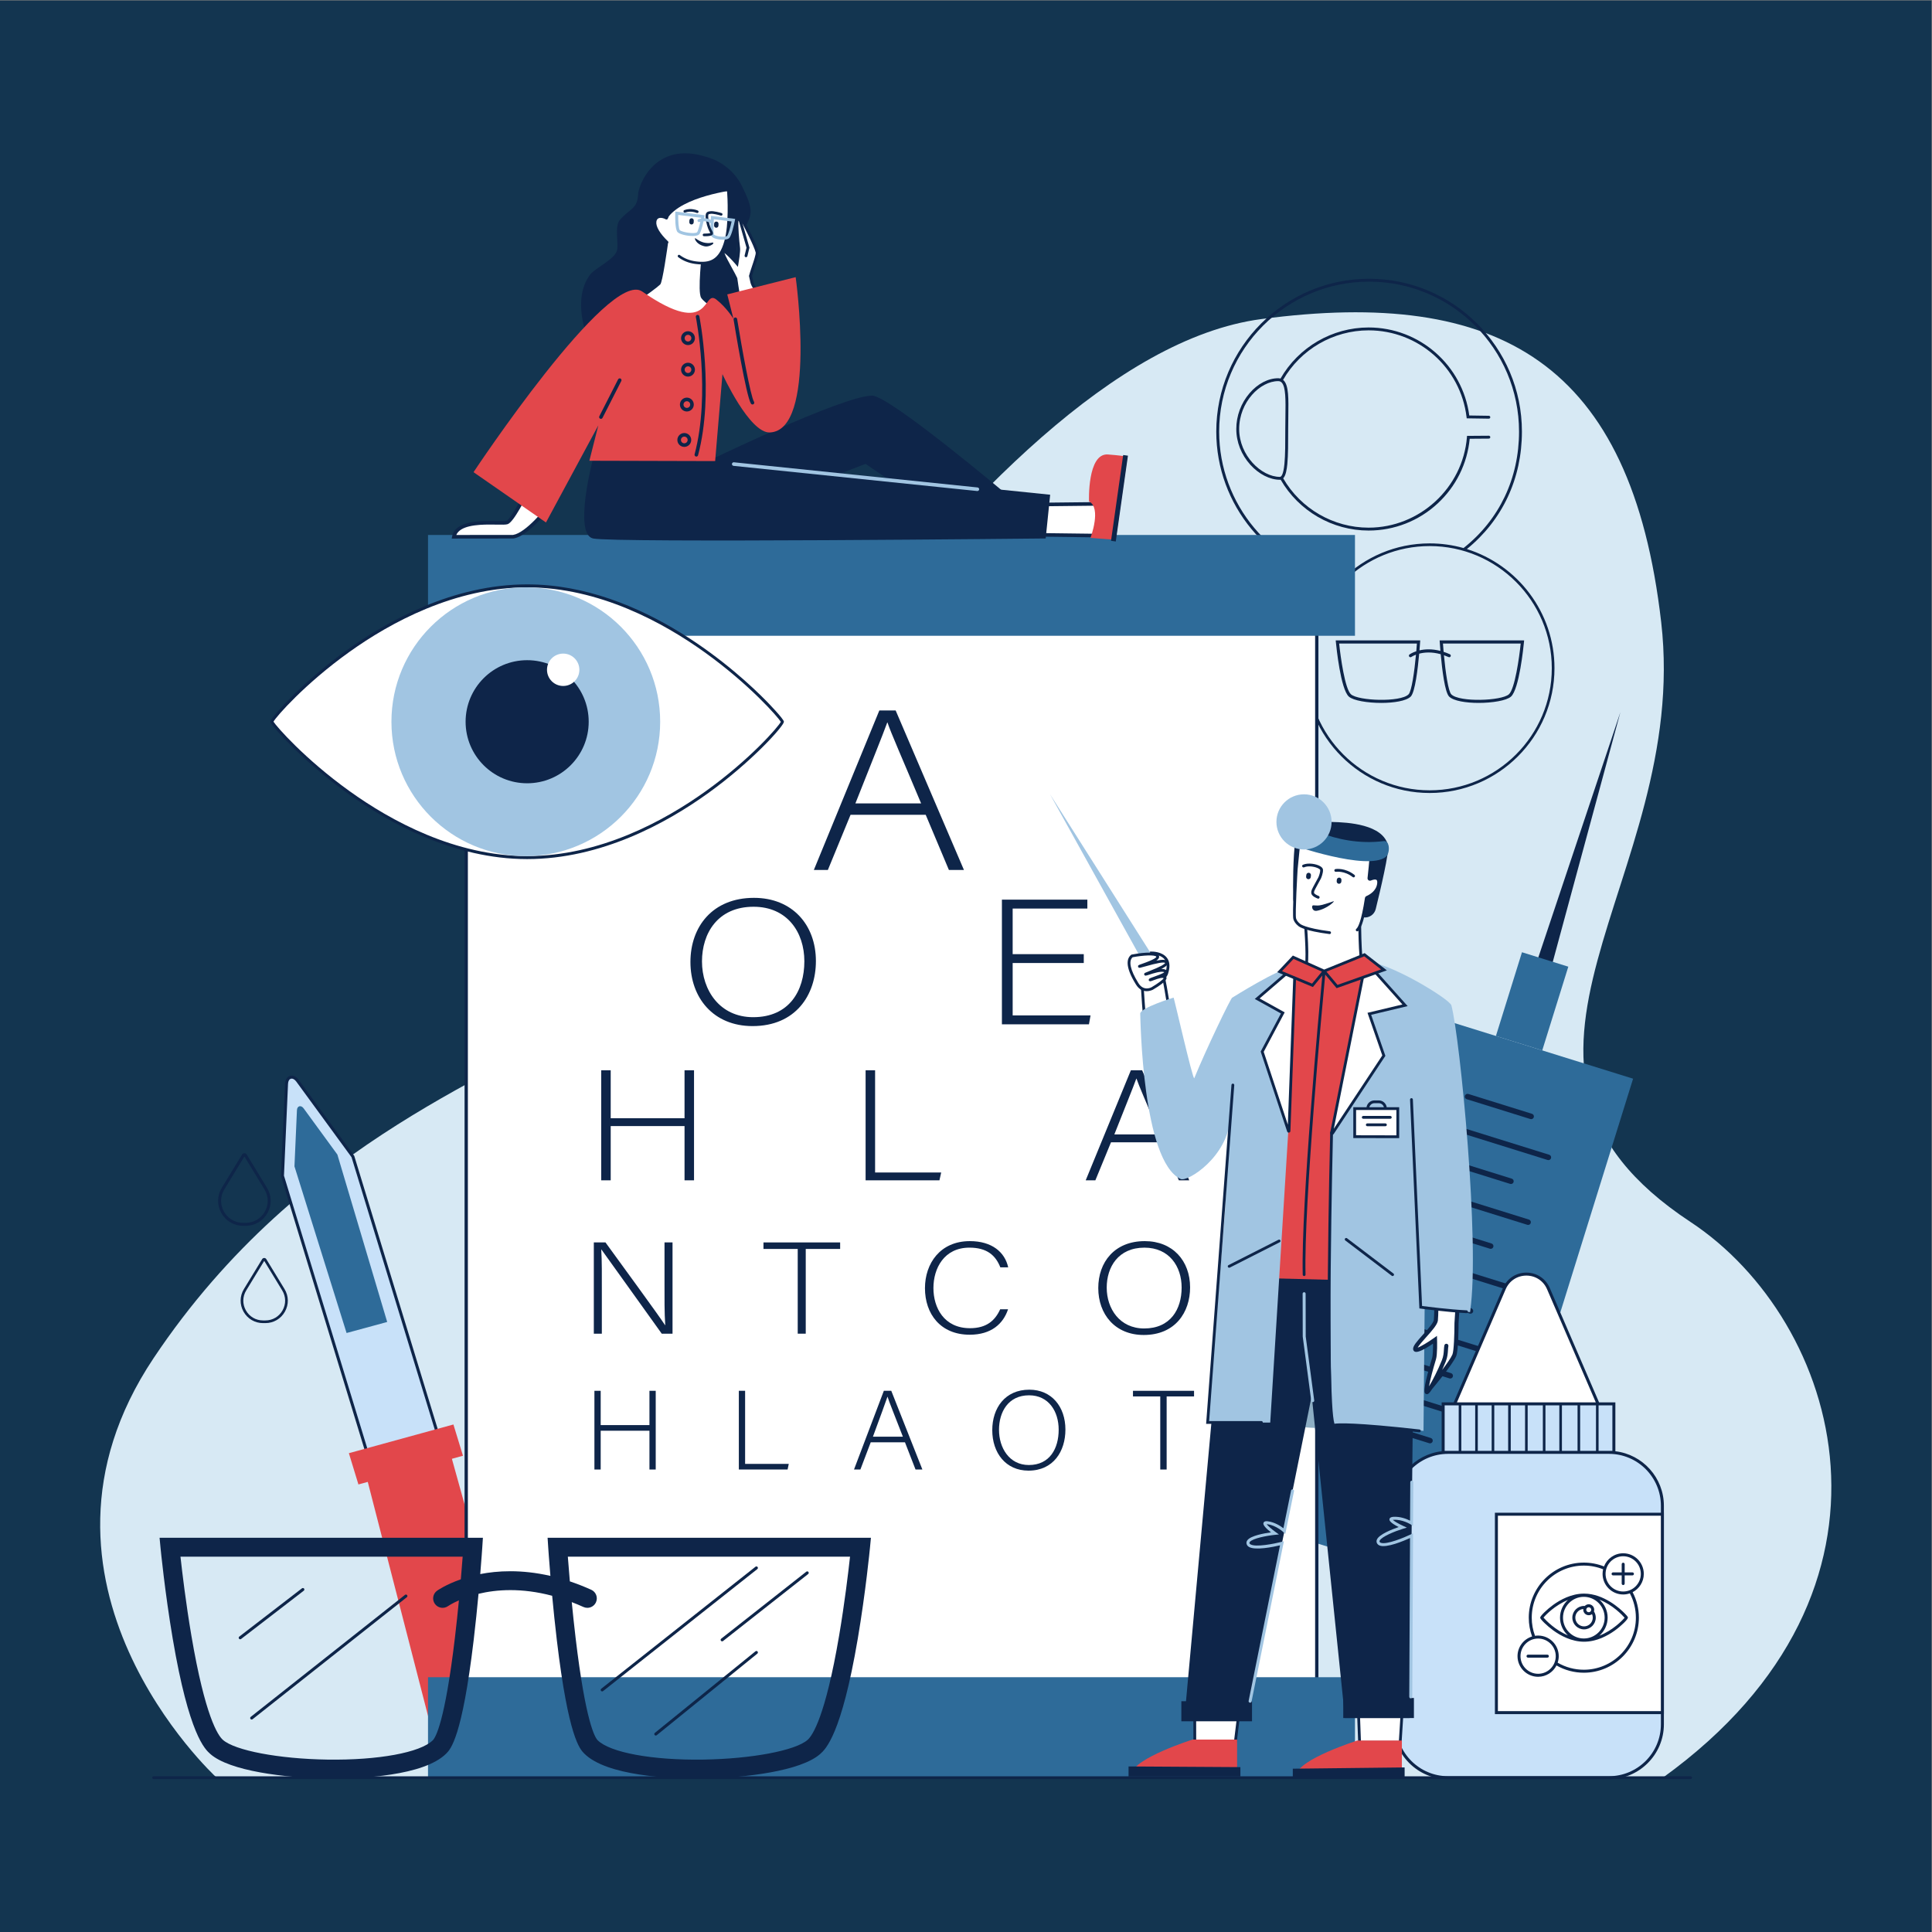 <?xml version="1.0" encoding="UTF-8" standalone="no"?>
<svg
   xmlns:dc="http://purl.org/dc/elements/1.1/"
   xmlns:cc="http://creativecommons.org/ns#"
   xmlns:rdf="http://www.w3.org/1999/02/22-rdf-syntax-ns#"
   xmlns:svg="http://www.w3.org/2000/svg"
   xmlns="http://www.w3.org/2000/svg"
   xmlns:sodipodi="http://sodipodi.sourceforge.net/DTD/sodipodi-0.dtd"
   xmlns:inkscape="http://www.inkscape.org/namespaces/inkscape"
   version="1.1"
   id="svg2"
   xml:space="preserve"
   width="2666.667"
   height="2666.667"
   viewBox="0 0 2666.667 2666.667"
   sodipodi:docname="4432.eps"><rect x="0" y="0" width="2666.667" height="2666.667" fill="#808080" stroke="none"/><defs
     id="defs6" /><sodipodi:namedview
     pagecolor="#ffffff"
     bordercolor="#666666"
     borderopacity="1"
     objecttolerance="10"
     gridtolerance="10"
     guidetolerance="10"
     inkscape:pageopacity="0"
     inkscape:pageshadow="2"
     inkscape:window-width="640"
     inkscape:window-height="480"
     id="namedview4" /><g
     id="g10"
     inkscape:groupmode="layer"
     inkscape:label="ink_ext_XXXXXX"
     transform="matrix(1.333,0,0,-1.333,0,2666.667)"><g
       id="g12"
       transform="scale(0.1)"><path
         d="M 20000,0 H 0 V 20000 H 20000 V 0"
         style="fill:#133550;fill-opacity:1;fill-rule:nonzero;stroke:none"
         id="path14" /><path
         d="m 2235.43,1605.6 c 0,0 -2192.039,2017.3 -646.41,4334.3 1545.63,2317 3719.09,2962.8 4408.46,3515.5 689.36,552.7 4059.62,6846.5 7062.42,7245.7 2463.6,327.4 3831.9,-448.7 4141,-3138.1 309.2,-2689.4 -2169.3,-4580.3 303.1,-6210.6 1545.6,-1019.1 2419.8,-3802.4 -285.9,-5754.5 l -14982.67,7.7"
         style="fill:#d7e9f4;fill-opacity:1;fill-rule:nonzero;stroke:none"
         id="path16" /><path
         d="m 15792.4,9684.2 986.1,2946.8 -782.3,-2888.9 z"
         style="fill:#0e2549;fill-opacity:1;fill-rule:nonzero;stroke:none"
         id="path18" /><path
         d="m 15255,3520.6 -2361.2,735.3 1654.9,5315 2361.2,-735.3 -1654.9,-5315"
         style="fill:#2e6b99;fill-opacity:1;fill-rule:nonzero;stroke:none"
         id="path20" /><path
         d="m 15969.2,9128.6 -479.7,149.3 269.9,867 479.7,-149.4 -269.9,-866.9"
         style="fill:#2e6b99;fill-opacity:1;fill-rule:nonzero;stroke:none"
         id="path22" /><path
         d="m 16033.1,7992.6 c -2.8,0 -5.7,0.5 -8.5,1.3 l -1225.8,382.3 c -14.9,4.6 -23.3,20.5 -18.6,35.5 4.7,14.9 20.5,23.2 35.5,18.6 L 16041.5,8048 c 14.9,-4.6 23.3,-20.5 18.6,-35.5 -3.8,-12.1 -15,-19.9 -27,-19.9"
         style="fill:#0e2549;fill-opacity:1;fill-rule:nonzero;stroke:none"
         id="path24" /><path
         d="m 15823.2,7321.4 c -2.8,0 -5.6,0.4 -8.5,1.3 l -1225.8,382.2 c -14.9,4.7 -23.2,20.6 -18.6,35.5 4.7,14.9 20.6,23.3 35.5,18.6 l 1225.8,-382.2 c 15,-4.7 23.3,-20.6 18.6,-35.5 -3.7,-12.1 -14.9,-19.9 -27,-19.9"
         style="fill:#0e2549;fill-opacity:1;fill-rule:nonzero;stroke:none"
         id="path26" /><path
         d="m 15854.6,8416.6 c -2.7,0 -5.6,0.4 -8.4,1.3 l -658.9,205.5 c -14.9,4.6 -23.2,20.5 -18.6,35.5 4.7,14.9 20.5,23.2 35.5,18.6 l 658.9,-205.5 c 14.9,-4.6 23.2,-20.5 18.6,-35.5 -3.8,-12.1 -15,-19.9 -27.1,-19.9"
         style="fill:#0e2549;fill-opacity:1;fill-rule:nonzero;stroke:none"
         id="path28" /><path
         d="m 15645.3,7745.2 c -2.8,0 -5.6,0.4 -8.4,1.3 L 14978,7952 c -15,4.6 -23.3,20.5 -18.6,35.4 4.6,15 20.5,23.3 35.4,18.7 l 658.9,-205.5 c 15,-4.7 23.3,-20.5 18.6,-35.5 -3.7,-12.1 -14.9,-19.9 -27,-19.9"
         style="fill:#0e2549;fill-opacity:1;fill-rule:nonzero;stroke:none"
         id="path30" /><path
         d="m 15614.1,6649.9 c -2.8,0 -5.6,0.4 -8.4,1.3 l -1225.9,382.2 c -14.9,4.7 -23.2,20.6 -18.6,35.5 4.7,14.9 20.6,23.3 35.5,18.6 l 1225.8,-382.2 c 15,-4.7 23.3,-20.6 18.6,-35.5 -3.7,-12.1 -14.9,-19.9 -27,-19.9"
         style="fill:#0e2549;fill-opacity:1;fill-rule:nonzero;stroke:none"
         id="path32" /><path
         d="m 15404.2,5978.6 c -2.8,0 -5.6,0.5 -8.4,1.3 L 14170,6362.2 c -15,4.6 -23.3,20.5 -18.7,35.4 4.7,15 20.6,23.3 35.5,18.7 L 15412.7,6034 c 14.9,-4.6 23.2,-20.5 18.6,-35.5 -3.8,-12.1 -15,-19.9 -27.1,-19.9"
         style="fill:#0e2549;fill-opacity:1;fill-rule:nonzero;stroke:none"
         id="path34" /><path
         d="m 15435.7,7073.9 c -2.8,0 -5.7,0.4 -8.5,1.3 l -658.8,205.4 c -15,4.7 -23.3,20.6 -18.7,35.5 4.7,14.9 20.6,23.3 35.5,18.6 l 658.9,-205.4 c 14.9,-4.7 23.3,-20.6 18.6,-35.5 -3.8,-12.1 -15,-19.9 -27,-19.9"
         style="fill:#0e2549;fill-opacity:1;fill-rule:nonzero;stroke:none"
         id="path36" /><path
         d="m 15226.3,6402.5 c -2.8,0 -5.6,0.4 -8.4,1.3 l -658.9,205.4 c -14.9,4.7 -23.3,20.5 -18.6,35.5 4.6,14.9 20.5,23.3 35.5,18.6 l 658.8,-205.4 c 15,-4.7 23.3,-20.6 18.7,-35.5 -3.8,-12.2 -15,-19.9 -27.1,-19.9"
         style="fill:#0e2549;fill-opacity:1;fill-rule:nonzero;stroke:none"
         id="path38" /><path
         d="m 15195.1,5307.1 c -2.8,0 -5.6,0.5 -8.4,1.3 l -1225.8,382.3 c -15,4.6 -23.3,20.5 -18.6,35.4 4.6,15 20.5,23.3 35.4,18.7 l 1225.9,-382.3 c 14.9,-4.6 23.2,-20.5 18.6,-35.4 -3.8,-12.2 -15,-20 -27.1,-20"
         style="fill:#0e2549;fill-opacity:1;fill-rule:nonzero;stroke:none"
         id="path40" /><path
         d="m 14985.3,4635.9 c -2.8,0 -5.7,0.4 -8.5,1.3 L 13751,5019.4 c -15,4.7 -23.3,20.6 -18.6,35.5 4.6,14.9 20.5,23.3 35.5,18.6 l 1225.8,-382.2 c 14.9,-4.7 23.3,-20.6 18.6,-35.5 -3.8,-12.1 -15,-19.9 -27,-19.9"
         style="fill:#0e2549;fill-opacity:1;fill-rule:nonzero;stroke:none"
         id="path42" /><path
         d="m 15016.7,5731.1 c -2.8,0 -5.6,0.4 -8.4,1.3 l -658.9,205.5 c -14.9,4.6 -23.3,20.5 -18.6,35.4 4.6,15 20.5,23.3 35.5,18.7 l 658.8,-205.5 c 15,-4.6 23.3,-20.5 18.6,-35.5 -3.7,-12.1 -14.9,-19.9 -27,-19.9"
         style="fill:#0e2549;fill-opacity:1;fill-rule:nonzero;stroke:none"
         id="path44" /><path
         d="m 14807.3,5059.7 c -2.7,0 -5.6,0.4 -8.4,1.3 l -658.9,205.4 c -14.9,4.7 -23.2,20.6 -18.6,35.5 4.7,15 20.6,23.3 35.5,18.6 l 658.9,-205.4 c 14.9,-4.7 23.2,-20.5 18.6,-35.5 -3.8,-12.1 -15,-19.9 -27.1,-19.9"
         style="fill:#0e2549;fill-opacity:1;fill-rule:nonzero;stroke:none"
         id="path46" /><path
         d="m 12831.1,15562.8 c 0,279.2 217.2,495.8 404.1,495.8 14.6,0 26.4,-4.7 35.9,-14.4 43.3,-44 41.2,-185.7 38.8,-349.7 -0.6,-42.3 -1.3,-86.1 -1.3,-131.7 v -2.3 c 0,-137.2 0,-266.9 -8.8,-358.1 -11.3,-117.8 -34.4,-135.3 -47.1,-135.3 -191,0 -421.6,221.1 -421.6,495.7 z m 2585.2,-69.5 c -0.1,0 -0.1,0 -0.1,0 l -225.6,-1.7 -1.2,-13.7 c -43.2,-525.1 -490.3,-936.6 -1018,-936.6 -364.1,0 -702.2,195.6 -884.6,510.9 27.4,28 37.3,90.8 42.8,147.3 8.9,92.7 8.9,223 8.9,361 v 2.3 c 0,45.4 0.7,89 1.3,131.3 2.7,184.7 4.7,318.2 -47.4,371.1 -2.2,2.2 -4.5,4.2 -6.8,6.1 182,316.6 520.8,513 885.8,513 516.5,0 952.4,-386.1 1014.1,-898 l 1.6,-13 229,-3.4 c 0,0 0.1,0 0.2,0 8.1,0 14.8,6.5 14.9,14.7 0.2,8.3 -6.4,15.1 -14.7,15.2 l -202.9,3 c -69.3,520.5 -515,911.4 -1042.2,911.4 -376,0 -725.1,-202.6 -912.4,-529 -7.4,2.2 -15.4,3.3 -23.8,3.3 -103.9,0 -211.9,-56.5 -296.6,-154.8 -88.6,-103 -137.4,-234.7 -137.4,-370.9 0,-135.3 52,-267.1 146.4,-371.2 87.9,-96.7 201.9,-154.4 305.1,-154.4 2.7,0 5.3,0.3 7.8,0.7 187.6,-324.9 535.8,-526.5 910.9,-526.5 265.6,0 519.1,99.4 714,279.7 190.4,176.2 308.2,413.9 332.6,670.8 l 198.4,1.5 c 8.2,0 14.9,6.8 14.8,15 0,8.3 -6.7,14.9 -14.9,14.9"
         style="fill:#0e2549;fill-opacity:1;fill-rule:nonzero;stroke:none"
         id="path48" /><path
         d="m 15624.1,12815.9 c -77.2,-68.7 -513.3,-83.8 -596.4,-0.7 -31.7,31.7 -59.7,230 -76.4,405.2 15.7,-5.5 31.8,-11.8 48.4,-19.3 2.1,-1 4.4,-1.4 6.6,-1.4 6.1,0 12,3.5 14.7,9.5 3.6,8.1 0,17.6 -8.1,21.3 -22.4,10.1 -44,18.3 -64.8,25.1 -2.7,30.1 -5,59.1 -6.9,86 h 805 c -14.8,-143.2 -60.5,-471 -122.1,-525.7 z m -1039.2,-0.7 c -83.2,-83.1 -519.2,-68 -596.5,0.7 -61.5,54.7 -107.2,382.5 -122.1,525.7 h 805 c -1.7,-25.1 -3.8,-52 -6.3,-80 -42.8,-14.1 -67.1,-30.9 -69.6,-32.7 -7.3,-5.1 -9,-15.2 -3.8,-22.5 5.1,-7.2 15.2,-8.9 22.5,-3.7 0.5,0.3 17.2,11.8 47.7,23.2 -16.6,-176.5 -44.9,-378.7 -76.9,-410.7 z m 321.9,558.6 1.1,-17.1 c 0.8,-12 3.1,-45.9 7,-91.5 -89.3,23.1 -162.8,18.2 -216.7,5.7 3.6,42.7 5.7,74.3 6.5,85.8 l 1.1,17.1 h -875 l 1.7,-17.6 c 4.7,-49.8 49.2,-488.5 134.5,-564.4 46.5,-41.3 192.4,-65.2 335,-65.2 131.4,0 260.1,20.3 305.6,65.8 45,45 73.7,290.6 87.6,444.1 52.4,13.7 128.5,20.8 222.7,-5.6 14,-153.7 42.6,-394.1 87,-438.5 45.6,-45.5 174.2,-65.8 305.6,-65.8 142.6,0 288.6,23.9 335,65.2 85.4,75.9 129.8,514.6 134.6,564.4 l 1.7,17.6 h -875"
         style="fill:#0e2549;fill-opacity:1;fill-rule:nonzero;stroke:none"
         id="path50" /><path
         d="m 14803.6,11821.7 c -697.3,0 -1264.5,567.2 -1264.5,1264.5 0,346.9 140.5,661.7 367.5,890.4 22.9,-4 46,-7.4 69.2,-10.4 0.7,-0.1 1.3,-0.1 1.9,-0.1 7.5,0 13.9,5.5 14.9,13.1 1,8.2 -4.8,15.6 -13,16.7 -15.6,1.9 -31,4.2 -46.4,6.7 226.8,215.6 533.4,348.1 870.4,348.1 697.2,0 1264.5,-567.3 1264.5,-1264.5 0,-697.3 -567.3,-1264.5 -1264.5,-1264.5 z m -2179.8,3714.4 c 0,856.1 696.5,1552.6 1552.6,1552.6 856.1,0 1552.5,-696.5 1552.5,-1552.6 0,-484.5 -204.1,-912.7 -574.7,-1206 -111.5,31.5 -229.1,48.4 -350.6,48.4 -351.8,0 -671.2,-141.4 -904.4,-370.2 -732.6,131.9 -1275.4,774.7 -1275.4,1527.8 z m 2565.1,-1216.3 c 367.7,298.6 569.9,729.6 569.9,1216.3 0,872.6 -709.9,1582.5 -1582.4,1582.5 -872.6,0 -1582.5,-709.9 -1582.5,-1582.5 0,-760.6 543.3,-1411 1279.8,-1553.5 -224.3,-232.5 -362.4,-548.6 -362.4,-896.4 0,-712.6 579.7,-1292.3 1292.3,-1292.3 712.6,0 1292.3,579.7 1292.3,1292.3 0,578.4 -382,1069.3 -907,1233.6"
         style="fill:#0e2549;fill-opacity:1;fill-rule:nonzero;stroke:none"
         id="path52" /><path
         d="m 2966.96,8783.7 -42.14,-954.3 1407.68,-4607.2 729.2,200.2 -1407.68,4607.2 -573.6,785.2 c -44.61,61.1 -110.19,43.1 -113.46,-31.1"
         style="fill:#c8e1f9;fill-opacity:1;fill-rule:nonzero;stroke:none"
         id="path54" /><path
         d="M 2940.38,7831.4 4342.89,3241 5042.27,3433.1 3640,8022.6 3067.94,8805.7 c -17.05,23.4 -38.68,34.6 -56.39,29.2 -17.05,-5.2 -27.95,-24.6 -29.15,-51.9 z m 1381.73,-4628.1 -1412.84,4624.2 42.25,956.9 15.44,-0.7 -15.44,0.7 c 1.81,41 20.91,71 51.09,80.1 30.66,9.3 65.27,-6.3 90.3,-40.5 l 575.13,-787.3 0.76,-2.5 1412.33,-4622.5 -759.02,-208.4"
         style="fill:#0e2549;fill-opacity:1;fill-rule:nonzero;stroke:none"
         id="path56" /><path
         d="m 3074.72,8509.6 -25.68,-581.6 539.59,-1725.7 420.58,114.3 -515.77,1733.4 -349.57,478.6 c -27.19,37.2 -67.16,26.2 -69.15,-19"
         style="fill:#2e6b99;fill-opacity:1;fill-rule:nonzero;stroke:none"
         id="path58" /><path
         d="m 4793.8,4931.4 -1082.49,-297.2 -98.88,323.7 1082.5,297.2 98.87,-323.7"
         style="fill:#e2474b;fill-opacity:1;fill-rule:nonzero;stroke:none"
         id="path60" /><path
         d="m 5168.81,3138.4 -707.92,-1012.3 -707.92,2748.4 867,238.1 548.84,-1974.2"
         style="fill:#e2474b;fill-opacity:1;fill-rule:nonzero;stroke:none"
         id="path62" /><path
         d="m 2532.98,8034.2 v 0 0 z m -2.29,-3.8 -207.7,-341 c -43.42,-71.3 -44.93,-157.3 -4.04,-230.1 40.88,-72.8 115.13,-116.2 198.61,-116.2 h 26.26 c 83.47,0 157.73,43.4 198.62,116.2 40.89,72.8 39.37,158.8 -4.05,230.1 z m 13.13,-718.2 h -26.26 c -94.8,0 -179.13,49.3 -225.56,132 -46.44,82.6 -44.72,180.3 4.6,261.3 l 209.99,344.8 c 5.16,8.4 14.17,13.5 24.1,13.5 v 0 c 9.94,0 18.94,-5.1 24.1,-13.5 l 210,-344.8 c 49.31,-81 51.03,-178.7 4.59,-261.3 -46.43,-82.7 -130.76,-132 -225.56,-132"
         style="fill:#0e2549;fill-opacity:1;fill-rule:nonzero;stroke:none"
         id="path64" /><path
         d="m 2737.93,6952.6 h -0.01 0.01 z m -2.06,-3.4 -186.35,-306 c -38.96,-63.9 -40.32,-141.1 -3.63,-206.4 36.69,-65.3 103.3,-104.3 178.21,-104.3 h 23.55 c 74.9,0 141.52,39 178.21,104.3 36.68,65.3 35.33,142.5 -3.63,206.4 z m 11.78,-644.4 h -23.55 c -85.07,0 -160.72,44.3 -202.39,118.4 -41.66,74.2 -40.12,161.8 4.13,234.5 l 188.41,309.3 c 4.64,7.6 12.72,12.2 21.63,12.2 8.91,0 16.99,-4.6 21.62,-12.2 l 188.41,-309.3 c 44.25,-72.7 45.79,-160.3 4.12,-234.5 -41.66,-74.1 -117.32,-118.4 -202.38,-118.4"
         style="fill:#0e2549;fill-opacity:1;fill-rule:nonzero;stroke:none"
         id="path66" /><path
         d="M 13634.6,1609.9 H 4827.52 v 12352 h 8807.08 v -12352"
         style="fill:#ffffff;fill-opacity:1;fill-rule:nonzero;stroke:none"
         id="path68" /><path
         d="M 4844.64,1627 H 13617.5 V 13944.8 H 4844.64 Z m 8807.06,-34.2 H 4810.4 V 13979 h 8841.3 V 1592.8"
         style="fill:#0e2549;fill-opacity:1;fill-rule:nonzero;stroke:none"
         id="path70" /><path
         d="M 14030.2,13421.9 H 4431.89 v 1043.7 h 9598.31 v -1043.7"
         style="fill:#2e6b99;fill-opacity:1;fill-rule:nonzero;stroke:none"
         id="path72" /><path
         d="M 14030.2,1594.5 H 4431.89 V 2638.2 H 14030.2 V 1594.5"
         style="fill:#2e6b99;fill-opacity:1;fill-rule:nonzero;stroke:none"
         id="path74" /><path
         d="m 7268.76,10049.8 c 0,-297 183.54,-577.3 529.99,-577.3 373.27,0 530,272.9 530,579.1 0,300.6 -177.36,564.4 -525.87,564.4 -371.21,0 -534.12,-274.8 -534.12,-566.2 z m 1179.59,3.6 c 0,-352.2 -210.34,-673.1 -655.79,-673.1 -406.25,0 -643.41,293.2 -643.41,663.9 0,365.2 228.91,664 657.85,664 395.95,0 641.35,-278.5 641.35,-654.8"
         style="fill:#0e2549;fill-opacity:1;fill-rule:nonzero;stroke:none"
         id="path76" /><path
         d="m 11222,10033.2 h -736.3 v -542.3 h 806.4 l -16.5,-92.2 h -901.2 v 1291 h 884.7 v -92.2 h -773.4 v -472.1 h 736.3 v -92.2"
         style="fill:#0e2549;fill-opacity:1;fill-rule:nonzero;stroke:none"
         id="path78" /><path
         d="m 6225.28,8922.8 h 98.29 v -496.5 h 764.49 v 496.5 h 98.29 V 7783.2 h -98.29 v 561.7 h -764.49 v -561.7 h -98.29 v 1139.6"
         style="fill:#0e2549;fill-opacity:1;fill-rule:nonzero;stroke:none"
         id="path80" /><path
         d="m 8962.93,8922.8 h 98.3 V 7864.6 h 684.4 l -18.2,-81.4 h -764.5 v 1139.6"
         style="fill:#0e2549;fill-opacity:1;fill-rule:nonzero;stroke:none"
         id="path82" /><path
         d="m 12008.2,8258.6 c -142,338.6 -214.8,501.4 -240.3,577.9 h -1.8 c -31,-86.3 -112.9,-288.1 -227.5,-577.9 z m -504.2,-81.4 -162,-394 h -100.1 l 467.8,1139.6 h 116.5 L 12314,7783.2 h -107.4 l -165.7,394 H 11504"
         style="fill:#0e2549;fill-opacity:1;fill-rule:nonzero;stroke:none"
         id="path84" /><path
         d="m 6148.76,6195.4 v 944.8 h 120.75 c 164.5,-226.8 550.87,-754.5 617.28,-857 h 1.51 c -9.06,136.3 -7.55,275.3 -7.55,429.2 v 427.8 h 83.01 v -944.8 h -111.68 c -156.97,218.7 -549.37,768 -624.83,871.9 h -1.51 c 7.54,-124.2 6.03,-261.8 6.03,-433.2 v -438.7 h -83.01"
         style="fill:#0e2549;fill-opacity:1;fill-rule:nonzero;stroke:none"
         id="path86" /><path
         d="m 8260.13,7072.7 h -354.67 v 67.5 h 793.86 v -67.5 h -356.18 v -877.3 h -83.01 v 877.3"
         style="fill:#0e2549;fill-opacity:1;fill-rule:nonzero;stroke:none"
         id="path88" /><path
         d="m 10437.9,6447.8 c -49.8,-149.8 -173.5,-263.2 -396.9,-263.2 -303.38,0 -463.36,216 -463.36,481.9 0,255 156.96,487.2 464.86,487.2 227.9,0 362.2,-113.4 396.9,-271.3 h -81.5 c -48.3,122.8 -137.3,203.8 -319.9,203.8 -262.64,0 -372.82,-214.6 -372.82,-418.4 0,-202.4 108.66,-415.7 378.82,-415.7 172,0 259.6,79.7 312.4,195.7 h 81.5"
         style="fill:#0e2549;fill-opacity:1;fill-rule:nonzero;stroke:none"
         id="path90" /><path
         d="m 11459.6,6671.9 c 0,-217.3 134.3,-422.5 387.9,-422.5 273.1,0 387.8,199.8 387.8,423.8 0,220 -129.8,413 -384.8,413 -271.7,0 -390.9,-201.1 -390.9,-414.3 z m 863.3,2.7 c 0,-257.8 -154,-492.7 -480,-492.7 -297.3,0 -470.8,214.6 -470.8,485.9 0,267.2 167.5,485.9 481.4,485.9 289.8,0 469.4,-203.8 469.4,-479.1"
         style="fill:#0e2549;fill-opacity:1;fill-rule:nonzero;stroke:none"
         id="path92" /><path
         d="m 9537.86,11686 c -205.79,490.8 -311.32,726.7 -348.26,837.6 h -2.63 c -44.85,-125 -163.57,-417.6 -329.78,-837.6 z m -730.8,-117.9 -234.8,-571 h -145.11 l 678.03,1651.6 h 168.85 l 707.05,-1651.6 h -155.66 l -240.08,571 h -778.28"
         style="fill:#0e2549;fill-opacity:1;fill-rule:nonzero;stroke:none"
         id="path94" /><path
         d="m 6154.95,5603.8 h 64.92 v -355.1 h 504.87 v 355.1 h 64.91 v -815 h -64.91 v 401.7 h -504.87 v -401.7 h -64.92 v 815"
         style="fill:#0e2549;fill-opacity:1;fill-rule:nonzero;stroke:none"
         id="path96" /><path
         d="m 7650.37,5603.8 h 64.92 V 4847 h 451.98 l -12.02,-58.2 h -504.88 v 815"
         style="fill:#0e2549;fill-opacity:1;fill-rule:nonzero;stroke:none"
         id="path98" /><path
         d="m 9348.93,5128.8 c -93.76,242.1 -141.85,358.6 -158.68,413.3 h -1.2 c -20.43,-61.7 -74.53,-206.1 -150.26,-413.3 z m -332.98,-58.2 -106.99,-281.8 h -66.11 l 308.94,815 h 76.93 l 322.16,-815 h -70.92 l -109.39,281.8 h -354.62"
         style="fill:#0e2549;fill-opacity:1;fill-rule:nonzero;stroke:none"
         id="path100" /><path
         d="m 10344.3,5199.8 c 0,-187.4 107,-364.4 308.9,-364.4 217.6,0 308.9,172.3 308.9,365.6 0,189.7 -103.3,356.2 -306.5,356.2 -216.4,0 -311.3,-173.5 -311.3,-357.4 z m 687.6,2.3 c 0,-222.3 -122.7,-424.9 -382.3,-424.9 -236.8,0 -375.1,185.1 -375.1,419.1 0,230.5 133.5,419.1 383.5,419.1 230.8,0 373.9,-175.8 373.9,-413.3"
         style="fill:#0e2549;fill-opacity:1;fill-rule:nonzero;stroke:none"
         id="path102" /><path
         d="m 12014,5545.6 h -282.5 v 58.2 h 632.3 v -58.2 h -283.7 v -756.8 h -66.1 v 756.8"
         style="fill:#0e2549;fill-opacity:1;fill-rule:nonzero;stroke:none"
         id="path104" /><path
         d="m 16660.1,1597.9 h -1666 c -305.5,0 -553.2,247.7 -553.2,553.2 v 2262.1 c 0,305.5 247.7,553.2 553.2,553.2 h 1666 c 305.5,0 553.2,-247.7 553.2,-553.2 V 2151.1 c 0,-305.5 -247.7,-553.2 -553.2,-553.2"
         style="fill:#c8e1f9;fill-opacity:1;fill-rule:nonzero;stroke:none"
         id="path106" /><path
         d="m 16710.9,4966.4 h -1767.6 v 502.3 h 1767.6 v -502.3"
         style="fill:#c8e1f9;fill-opacity:1;fill-rule:nonzero;stroke:none"
         id="path108" /><path
         d="m 15576.6,6662 -514.1,-1193.3 h 1484.7 l -514,1193.3 c -86.3,200.3 -370.3,200.3 -456.6,0"
         style="fill:#ffffff;fill-opacity:1;fill-rule:nonzero;stroke:none"
         id="path110" /><path
         d="m 17197.9,2151.1 c 0,-296.5 -241.3,-537.8 -537.8,-537.8 h -1666 c -296.5,0 -537.8,241.3 -537.8,537.8 v 2262.1 c 0,296.5 241.3,537.8 537.8,537.8 h 1666 c 296.5,0 537.8,-241.3 537.8,-537.8 z m -2239.2,3302.2 h 145.6 v -471.4 h -145.6 z m 632.1,1202.6 c 37.4,86.9 119.5,140.9 214.1,140.9 94.6,0 176.6,-54 214.1,-140.9 l 504.7,-1171.7 H 15086 Z m 771,-1202.6 h 163.9 v -471.4 h -163.9 z m -188.7,0 h 161.7 v -471.4 h -161.7 z m -170.6,0 h 143.7 v -471.4 h -143.7 z m -184.1,0 h 157.1 v -471.4 h -157.1 z m -175.2,0 h 148.2 v -471.4 h -148.2 z m -170.6,0 h 143.7 v -471.4 h -143.7 z m -170.7,0 h 143.7 v -471.4 h -143.7 z m -170.7,0 h 143.7 v -471.4 h -143.7 z m 1564.3,0 v -471.4 h -142.9 v 471.4 h 18.1 z m 30.9,-475.4 v 506.3 h -169 l -510.1,1184 c -42.3,98.4 -135.3,159.5 -242.4,159.5 -107.2,0 -200.1,-61.1 -242.5,-159.5 l -510,-1184 h -124.6 v -506.3 c -282.4,-32.9 -502.4,-273.6 -502.4,-564.7 V 2151.1 c 0,-313.6 255.1,-568.7 568.7,-568.7 h 1666 c 313.6,0 568.7,255.1 568.7,568.7 v 2262.1 c 0,291.1 -220,531.8 -502.4,564.7"
         style="fill:#0e2549;fill-opacity:1;fill-rule:nonzero;stroke:none"
         id="path112" /><path
         d="m 17202.6,2268.4 h -1718.8 v 2054.4 h 1718.8 V 2268.4"
         style="fill:#ffffff;fill-opacity:1;fill-rule:nonzero;stroke:none"
         id="path114" /><path
         d="m 15510,2287 h 1687.9 V 4310.5 H 15510 Z m 1718.8,-31 h -1749.7 v 2085.4 h 1749.7 V 2256"
         style="fill:#0e2549;fill-opacity:1;fill-rule:nonzero;stroke:none"
         id="path116" /><path
         d="m 16560.7,3068.4 c 52.4,45.3 85.6,112.1 85.6,186.5 0,74.4 -33.2,141.2 -85.6,186.4 137.4,-53.8 237.5,-160 261.3,-187.2 -24,-29.6 -125.6,-132.8 -261.3,-185.7 z m -578.5,187.1 c 24.3,30.2 122,129.1 252.8,182.5 -50.1,-45.1 -81.7,-110.5 -81.7,-183.1 0,-72.6 31.6,-138 81.7,-183.1 -133,54.7 -229.4,157.1 -252.8,183.7 z m 417.6,-216.2 c -118.9,0 -215.6,96.7 -215.6,215.6 0,118.9 96.7,215.6 215.6,215.6 118.9,0 215.6,-96.7 215.6,-215.6 0,-118.9 -96.7,-215.6 -215.6,-215.6 z m 423.4,259.6 c -47.1,48.1 -216.6,205 -421.1,205 -130.5,0 -245.7,-63.5 -319.5,-116.7 -65.5,-47.4 -134.9,-115.4 -134.9,-132.3 0,-15.9 70.6,-84.7 134.9,-131.4 73.9,-53.7 189.3,-117.7 319.5,-117.7 130.7,0 245.8,63.2 319.3,116.3 65.3,47 134.7,115.1 135.1,132.5 0.1,5.1 0.2,10 -33.3,44.3"
         style="fill:#0e2549;fill-opacity:1;fill-rule:nonzero;stroke:none"
         id="path118" /><path
         d="m 16402.1,3164.5 c -49.8,0 -90.4,40.6 -90.4,90.4 0,47.3 36.6,86.2 82.9,90 -0.3,-2.7 -0.6,-5.4 -0.6,-8.1 0,-31.3 25.4,-56.7 56.7,-56.7 12.7,0 24.5,4.3 34,11.5 5.1,-11.4 7.7,-23.8 7.7,-36.7 0,-49.8 -40.5,-90.4 -90.3,-90.4 z m 48.6,198 c 14.2,0 25.7,-11.5 25.7,-25.7 0,-14.2 -11.5,-25.8 -25.7,-25.8 -14.2,0 -25.8,11.6 -25.8,25.8 0,14.2 11.6,25.7 25.8,25.7 z m 54,-42.9 c 1.7,5.4 2.6,11.2 2.6,17.2 0,31.2 -25.4,56.7 -56.6,56.7 -16.1,0 -30.6,-6.8 -40.9,-17.6 -2.5,0.2 -5.1,0.3 -7.7,0.3 -66.9,0 -121.3,-54.4 -121.3,-121.3 0,-66.9 54.4,-121.3 121.3,-121.3 66.9,0 121.3,54.4 121.3,121.3 0,23.3 -6.5,45.5 -18.7,64.7"
         style="fill:#0e2549;fill-opacity:1;fill-rule:nonzero;stroke:none"
         id="path120" /><path
         d="m 16022.4,2840.7 h -200.6 c -8.5,0 -15.4,6.9 -15.4,15.4 0,8.6 6.9,15.5 15.4,15.5 h 200.6 c 8.6,0 15.5,-6.9 15.5,-15.5 0,-8.5 -6.9,-15.4 -15.5,-15.4"
         style="fill:#0e2549;fill-opacity:1;fill-rule:nonzero;stroke:none"
         id="path122" /><path
         d="m 16938.9,3254.9 c 0,-297.3 -241.8,-539.2 -539.1,-539.2 -95.5,0 -188.9,25.2 -270.9,73 7.1,21.2 11.1,43.9 11.1,67.4 0,117.7 -95.7,213.4 -213.4,213.4 -10.9,0 -21.6,-1.1 -32.1,-2.7 -22.4,60 -33.9,123.2 -33.9,188.1 0,297.3 241.9,539.1 539.2,539.1 69.2,0 136.3,-13 199.7,-38.4 -3.5,-15.3 -5.5,-31.1 -5.5,-47.4 0,-117.7 95.7,-213.4 213.4,-213.4 24.2,0 47.3,4.2 69,11.7 40.8,-77.1 62.5,-163.8 62.5,-251.6 z m -1012.3,-581.2 c -100.6,0 -182.5,81.8 -182.5,182.4 0,100.6 81.9,182.5 182.5,182.5 100.6,0 182.5,-81.9 182.5,-182.5 0,-100.6 -81.9,-182.4 -182.5,-182.4 z m 880.8,1217 c 100.6,0 182.5,-81.9 182.5,-182.5 0,-100.6 -81.9,-182.5 -182.5,-182.5 -100.6,0 -182.5,81.9 -182.5,182.5 0,100.6 81.9,182.5 182.5,182.5 z m 213.4,-182.5 c 0,117.7 -95.8,213.4 -213.4,213.4 -90.5,0 -167.8,-56.7 -198.8,-136.4 -66.4,26.3 -136.5,39.8 -208.8,39.8 -314.3,0 -570.1,-255.8 -570.1,-570.1 0,-67.2 11.6,-132.6 34.3,-194.8 -87.2,-26.8 -150.8,-108.1 -150.8,-204 0,-117.6 95.7,-213.4 213.4,-213.4 83,0 155,47.8 190.2,117.3 85.9,-49.2 183.4,-75.2 283,-75.2 314.3,0 570,255.7 570,570.1 0,92 -22.3,182.9 -64.7,263.8 68.6,35.6 115.7,107.1 115.7,189.5"
         style="fill:#0e2549;fill-opacity:1;fill-rule:nonzero;stroke:none"
         id="path124" /><path
         d="m 16903.2,3723.7 h -80.3 v 84.8 c 0,8.5 -7,15.5 -15.5,15.5 -8.5,0 -15.5,-7 -15.5,-15.5 v -84.8 h -89.3 c -8.5,0 -15.5,-7 -15.5,-15.5 0,-8.5 7,-15.5 15.5,-15.5 h 89.3 v -84.8 c 0,-8.5 7,-15.5 15.5,-15.5 8.5,0 15.5,7 15.5,15.5 v 84.8 h 80.3 c 8.6,0 15.5,7 15.5,15.5 0,8.5 -6.9,15.5 -15.5,15.5"
         style="fill:#0e2549;fill-opacity:1;fill-rule:nonzero;stroke:none"
         id="path126" /><path
         d="m 12799.9,9545.1 c -93.6,-168.6 -420.5,-870.5 -488.8,-924 -68.4,-53.5 -236.4,1202.4 -262.1,1249.1 -33.6,60.8 -87.5,-59.6 -80.5,-4 8.2,65.1 -139.8,-111.8 -139.8,-102.3 0,108.6 50.9,-1618.7 495.2,-1709.8 444.4,-91.1 506.3,1199.2 506.3,1199.2 0,0 84,497.5 -30.3,291.8"
         style="fill:#ffffff;fill-opacity:1;fill-rule:nonzero;stroke:none"
         id="path128" /><path
         d="m 11954.3,9871.9 v 0 z m 845.6,-326.8 h 0.1 z m -955.6,212 c 0.3,-4.7 0.7,-10.7 1.1,-17.8 20.6,-339.4 55.2,-640.1 102.9,-893.6 89.6,-476.2 220.5,-745 378.6,-777.4 59.2,-12.2 112.5,0.9 162.7,40 278.4,216.1 325.7,1136.4 326.1,1145.7 l 0.2,1.7 c 22.9,135.7 38.1,292.6 24.8,322.8 -4.3,-3.7 -13.3,-13.7 -28.1,-40.5 -30.8,-55.3 -86.5,-167.9 -151.1,-298.3 -166.1,-335.5 -296.7,-594.9 -341.5,-630 -6.2,-4.9 -14,-6.1 -21.2,-3.3 -47.2,18.5 -102.7,310.3 -201.9,916.8 -27.2,166.7 -53,324.1 -60.7,340.1 -1.9,3.4 -5.7,9.4 -9.7,10 -8.3,1.2 -22.7,-13.2 -30.6,-20.9 -10.9,-10.8 -20.4,-20.1 -32.5,-14.1 -9.6,4.8 -10.5,15.1 -10,23.4 -21.9,-14.7 -66,-60.5 -84.2,-79.5 -11.5,-11.8 -19.2,-19.8 -24.9,-25.1 z M 12368,8035 c -15.4,0 -31,1.6 -47,4.9 -172.9,35.5 -307.9,304.8 -401.2,800.4 -47.9,254.7 -82.7,556.6 -103.3,897.2 -0.4,5.9 -0.7,11.3 -1,15.8 l -1.1,0.4 -0.2,10.2 c 0,12.6 4.8,19.1 14.2,19.4 0.5,0 0.9,0 1.3,0 5.2,5.2 12.2,12.4 18.6,19.1 72.7,75.5 102.2,100.6 123,90.7 4.3,-2.1 8.9,-6 10.9,-13.6 13.1,12.3 29.5,25.3 48.5,22.5 12.5,-1.9 22.9,-10.2 31,-24.8 8.7,-16 24.4,-108.5 63.8,-349.3 48.1,-293.9 136.4,-834.2 181.1,-891.3 49.3,51.1 210.3,376.4 328.9,616 64.7,130.7 120.6,243.5 151.7,299.5 18.9,34 39.5,64.3 62.9,56 17.4,-6 34.4,-26.3 17.1,-191 -8.3,-78.5 -21.1,-156.4 -22.6,-165.4 -2.4,-49.2 -50.2,-943.5 -337.2,-1166.3 -43.1,-33.6 -89.9,-50.4 -139.4,-50.4"
         style="fill:#0e2549;fill-opacity:1;fill-rule:nonzero;stroke:none"
         id="path130" /><path
         d="m 12371,2277.9 0.6,-303.5 h 420.5 l 35.1,288 -456.2,15.5"
         style="fill:#ffffff;fill-opacity:1;fill-rule:nonzero;stroke:none"
         id="path132" /><path
         d="m 12386,1988.8 h 393.3 l 31.6,259.6 -425.4,14.5 z m 419,-28.9 h -447.9 l -0.6,333 487,-16.6 -38.5,-316.4"
         style="fill:#0e2549;fill-opacity:1;fill-rule:nonzero;stroke:none"
         id="path134" /><path
         d="m 13851.4,5796.6 c 0,-14.5 0,-592.2 0,-592.2 l -517.1,31.6 74.8,536.6 442.3,24"
         style="fill:#8daec4;fill-opacity:1;fill-rule:nonzero;stroke:none"
         id="path136" /><path
         d="m 12348.5,1992.7 c 0,0 -607.9,-192.9 -628.8,-351.9 h 1089.9 v 351.9 h -461.1"
         style="fill:#e2474b;fill-opacity:1;fill-rule:nonzero;stroke:none"
         id="path138" /><path
         d="m 14066.3,2271.3 11.5,-307.1 h 420.6 l 19.9,313.7 -452,-6.6"
         style="fill:#ffffff;fill-opacity:1;fill-rule:nonzero;stroke:none"
         id="path140" /><path
         d="m 14091.8,1978.7 h 393 l 18.1,284.5 -421.5,-6.2 z m 420.2,-29 h -448.1 l -12.6,335.9 482.5,7 -21.8,-342.9"
         style="fill:#0e2549;fill-opacity:1;fill-rule:nonzero;stroke:none"
         id="path142" /><path
         d="m 14054.7,1982.5 c 0,0 -607.8,-192.9 -628.7,-351.9 h 1089.9 v 351.9 h -461.2"
         style="fill:#e2474b;fill-opacity:1;fill-rule:nonzero;stroke:none"
         id="path144" /><path
         d="m 13386.3,1691 v -91.4 h 1158 v 104.5 l -1158,-13.1"
         style="fill:#0e2549;fill-opacity:1;fill-rule:nonzero;stroke:none"
         id="path146" /><path
         d="m 12843.7,1707.2 v -97.4 h -1158.1 v 104.5 l 1158.1,-7.1"
         style="fill:#0e2549;fill-opacity:1;fill-rule:nonzero;stroke:none"
         id="path148" /><path
         d="m 13926.9,2215.4 h 669.3 l 57.1,5365.2 -1929.5,-333.2 -459.2,-5032 h 644.4 l 674.5,3343.3 -77.2,733 420.6,-4076.3"
         style="fill:#0e2549;fill-opacity:1;fill-rule:nonzero;stroke:none"
         id="path150" /><path
         d="m 13508.9,10532 c 0,0 47.3,-497.3 7.5,-552.3 -39.8,-55 -269.4,-156.3 -269.4,-156.3 l 385,-1131.9 822.1,79.4 53.3,841.6 c 0,0 -375.2,305.7 -397.9,368.5 -31.3,86.8 -31.4,551 -31.4,551 h -569.2"
         style="fill:#ffffff;fill-opacity:1;fill-rule:nonzero;stroke:none"
         id="path152" /><path
         d="m 13622,8675.9 -3.7,10.9 -389.3,1144.5 12.2,5.4 c 62.8,27.7 232.7,109 263.5,151.5 26.6,36.8 7.8,352.2 -10.3,542.4 -0.7,8 5.1,15 13.1,15.8 8,0.8 15,-5.1 15.8,-13.1 8,-83.9 45.8,-505.5 4.9,-562.1 -36.9,-51 -211.7,-132.4 -263.2,-155.7 l 377,-1108.5 798.4,77.2 52.1,821.8 c -58.7,48 -374.2,307.8 -396.6,370.1 -31.8,88.2 -32.3,536.8 -32.3,555.9 0,8 6.5,14.5 14.5,14.5 8,0 14.5,-6.5 14.5,-14.5 0,-4.6 0.4,-462.6 30.5,-546.1 15.7,-43.3 243.9,-240.3 393.5,-362.2 l 5.7,-4.7 -54.5,-861.3 -845.8,-81.8"
         style="fill:#0e2549;fill-opacity:1;fill-rule:nonzero;stroke:none"
         id="path154" /><path
         d="M 13121.7,9867.8 C 12873.2,9777.1 12933.3,8450.1 12933.3,8450.1 12892.7,8294 12783,6778.5 12783,6778.5 l 1798.3,-46 162.8,1421.7 c 0,0 128.6,1755.7 -553.8,1858.5 -65.5,9.9 -265.5,-83.6 -479.4,-63 -92.7,9 -140,-101.7 -186.1,60.7 0,0 -349,-122.9 -403.1,-142.6"
         style="fill:#e2474b;fill-opacity:1;fill-rule:nonzero;stroke:none"
         id="path156" /><path
         d="m 14382.1,6694.1 c -2.9,0 -5.7,0.8 -8.3,2.5 l -405.2,280.7 c -6.6,4.6 -8.2,13.6 -3.6,20.2 4.5,6.6 13.5,8.2 20.1,3.7 l 405.2,-280.7 c 6.6,-4.6 8.3,-13.6 3.7,-20.2 -2.8,-4.1 -7.3,-6.2 -11.9,-6.2"
         style="fill:#a1c5e2;fill-opacity:1;fill-rule:nonzero;stroke:none"
         id="path158" /><path
         d="m 13339.9,8294.2 21,1687.1 c -113.9,0 -600.7,-306.3 -600.7,-306.3 -7.7,15.8 -281.5,-556.9 -393.9,-834.1 -13,-32 -218.2,872.3 -214.8,834.1 0,0 -347.4,-105.9 -344.9,-166.5 2.5,-60.7 22.1,-1524.5 417.9,-1711.4 73.4,-34.6 490.9,232.3 512.7,629.2 l -53.8,-978.8 -178.8,-2171.4 648.1,-1.1 187.2,3019.2"
         style="fill:#a1c5e2;fill-opacity:1;fill-rule:nonzero;stroke:none"
         id="path160" /><path
         d="m 14147.8,10045.7 -372.3,-1825.5 c -1.7,-143.8 -15.9,-2984.9 32.6,-2974.2 177.2,39.1 931.7,-57.1 931.7,-57.1 l 11.9,1291.6 471.4,-48.3 c 102.7,688.2 -104.2,2821.7 -194.6,3162.7 -17,64.2 -648.8,450.8 -880.7,450.8"
         style="fill:#a1c5e2;fill-opacity:1;fill-rule:nonzero;stroke:none"
         id="path162" /><path
         d="m 13792.1,11493.9 c -103.5,2.2 -354.9,10.8 -378.3,-171.8 -26.7,-208.3 -25.9,-480.7 -23.1,-624.4 1.1,-56.8 43.6,-104 99.7,-111.2 l 629,-80.7 c 57.7,-7.4 111.7,29.6 125.6,86.2 46.8,190.3 142.4,593.6 127.4,658.2 -51,219.8 -416.5,240.1 -580.3,243.7"
         style="fill:#0e2549;fill-opacity:1;fill-rule:nonzero;stroke:none"
         id="path164" /><path
         d="m 14053.3,10375.9 c 38.5,31 70,168.8 94.3,327.6 0.7,4.6 3.7,8.4 7.8,10.2 44.5,19.3 111,64.3 119.4,143.5 7.3,68.7 -44,60.7 -85.7,43.6 -7.4,-3 -15.2,3.2 -14.3,11.4 21.6,192.5 32.6,362.2 32.6,362.2 l -747.4,95.9 c 0,0 -20.5,-171.4 -38,-364.4 -0.8,-8.7 -28.2,-470.8 -15.5,-514.5 6.8,-23.9 23.2,-45 46.4,-63.5 0,0 42.9,-45.4 314.6,-80.3 l 285.8,28.3"
         style="fill:#ffffff;fill-opacity:1;fill-rule:nonzero;stroke:none"
         id="path166" /><path
         d="m 13767.5,10333.1 c -0.6,0 -1.2,0.1 -1.9,0.2 -256.6,32.9 -313.5,75.4 -322.3,83.7 -26.3,21.1 -43.4,44.7 -50.8,70.3 -13.7,47.4 14.6,515.5 15,519.9 17.3,191 37.9,363.1 38.1,364.8 l 1.7,14.5 775.5,-99.4 -0.9,-13.6 c -0.1,-1.7 -11.1,-168.7 -32,-356.8 36,13.6 63,13.8 80.5,0.7 15.6,-11.7 21.9,-32.5 18.8,-61.7 -9.9,-93.8 -91.9,-139.5 -127.4,-155 -30.1,-196.5 -62.6,-306.5 -99.4,-336.1 -6.3,-5 -15.4,-4 -20.4,2.2 -5,6.3 -4,15.4 2.2,20.4 17.2,13.8 51.6,73.6 89.1,318.5 1.4,9.5 7.6,17.5 16.4,21.3 30.5,13.3 102.3,52.6 110.7,131.8 1.3,12.6 1.2,29 -7.4,35.4 -9.3,7 -30.6,4.6 -58.4,-6.8 -8.2,-3.3 -17.3,-2.2 -24.3,3.2 -7.2,5.4 -10.9,14.1 -9.9,23.3 17.8,158.9 28.5,303.9 31.6,347.9 l -719.4,92.3 c -5.2,-45.4 -21.8,-191 -36.2,-349.5 -1.5,-18.1 -27.4,-469.7 -16,-509.2 5.7,-19.9 19.7,-38.8 41.5,-56.2 l 1.5,-1.4 c 0.1,0 48.7,-42.8 305.9,-75.8 8,-1 13.6,-8.3 12.6,-16.2 -1,-7.3 -7.2,-12.7 -14.4,-12.7"
         style="fill:#0e2549;fill-opacity:1;fill-rule:nonzero;stroke:none"
         id="path168" /><path
         d="m 13864.9,10853.9 c -0.6,0 -1.3,0 -1.9,0 -13.3,1.1 -23.2,12.7 -22.2,26 l 1.2,15.5 c 1,13.4 12.8,23.3 26,22.3 13.3,-1.1 23.2,-12.7 22.2,-26 l -1.2,-15.5 c -1,-12.7 -11.6,-22.3 -24.1,-22.3"
         style="fill:#0e2549;fill-opacity:1;fill-rule:nonzero;stroke:none"
         id="path170" /><path
         d="m 13548.3,10901.3 c -1,0 -2,0.1 -2.9,0.2 -13.3,1.6 -22.7,13.6 -21.2,26.9 l 2.2,18.2 c 1.6,13.2 13.5,22.7 26.8,21.1 13.3,-1.5 22.7,-13.6 21.2,-26.8 l -2.2,-18.2 c -1.4,-12.3 -11.9,-21.4 -23.9,-21.4"
         style="fill:#0e2549;fill-opacity:1;fill-rule:nonzero;stroke:none"
         id="path172" /><path
         d="m 14015.9,10920.1 c -3.1,0 -6.3,1 -8.9,3.1 -87,67.8 -172.6,54.9 -173.5,54.7 -7.9,-1.3 -15.3,4.1 -16.6,12 -1.3,7.9 4.1,15.4 12,16.6 4,0.7 99,15.1 195.9,-60.4 6.3,-5 7.4,-14.1 2.5,-20.4 -2.8,-3.7 -7.1,-5.6 -11.4,-5.6"
         style="fill:#0e2549;fill-opacity:1;fill-rule:nonzero;stroke:none"
         id="path174" /><path
         d="m 13649.4,10699.7 c -1.6,0 -3.2,0.3 -4.8,0.9 -10.9,3.8 -65.2,24.6 -67.1,57.7 -1.3,24.6 2,30.7 42.2,104.5 8.7,15.9 19.1,35.1 31.7,58.4 6,13.6 20.4,52.5 18.6,76.4 0,1 -2.7,6.1 -14,12.8 -32.4,19.5 -106.2,34.2 -152.6,14 -7.4,-3.2 -15.9,0.2 -19.1,7.5 -3.2,7.4 0.2,15.9 7.5,19.1 52.6,22.9 136.8,9.9 179.6,-15.9 17.3,-10.5 26.6,-22.5 27.6,-35.4 2.6,-36.4 -20.3,-88.5 -21.3,-90.7 l -0.5,-1.1 c -12.7,-23.6 -23.3,-42.9 -32,-59 -38.5,-70.6 -39.6,-73 -38.7,-89 0.4,-7.9 23.6,-23.4 47.7,-32 7.6,-2.7 11.5,-10.9 8.8,-18.5 -2.1,-5.9 -7.6,-9.7 -13.6,-9.7"
         style="fill:#0e2549;fill-opacity:1;fill-rule:nonzero;stroke:none"
         id="path176" /><path
         d="m 14419.9,6792.1 c -3.1,0 -6.2,1 -8.8,3 l -480.8,365.2 c -6.4,4.9 -7.6,13.9 -2.8,20.3 4.9,6.4 14,7.6 20.4,2.8 l 480.7,-365.2 c 6.4,-4.9 7.7,-13.9 2.8,-20.3 -2.8,-3.8 -7.2,-5.8 -11.5,-5.8"
         style="fill:#0e2549;fill-opacity:1;fill-rule:nonzero;stroke:none"
         id="path178" /><path
         d="m 12727.5,6878 c -5.3,0 -10.4,2.9 -13,8 -3.6,7.1 -0.7,15.8 6.4,19.5 l 517.3,262.5 c 7.1,3.6 15.8,0.8 19.4,-6.3 3.7,-7.2 0.8,-15.9 -6.3,-19.5 L 12734,6879.6 c -2.1,-1.1 -4.3,-1.6 -6.5,-1.6"
         style="fill:#0e2549;fill-opacity:1;fill-rule:nonzero;stroke:none"
         id="path180" /><path
         d="m 13410,10001.4 -392.4,-337.5 265.3,-147.3 -213.4,-401.4 272,-821.8 c 1,-3 5.5,-2.3 5.6,0.9 l 62.9,1707.1"
         style="fill:#ffffff;fill-opacity:1;fill-rule:nonzero;stroke:none"
         id="path182" /><path
         d="m 13085.2,9113.9 249.8,-754.6 59.3,1609.5 -351.5,-302.4 259.6,-144 z m 247.4,-819.1 v -0.1 z m 11.6,-17.8 c -7.4,0 -14.1,4.7 -16.4,11.9 l -274.1,827.6 209.7,394.3 -271,150.5 433.3,372.8 -64.1,-1740.4 c -0.3,-8.3 -6.5,-15.3 -14.9,-16.5 -0.8,-0.2 -1.7,-0.2 -2.5,-0.2"
         style="fill:#0e2549;fill-opacity:1;fill-rule:nonzero;stroke:none"
         id="path184" /><path
         d="m 14141.8,10049.8 406.7,-454.2 -369.7,-88.1 150.2,-433.3 -530.5,-802.5 c -3.6,-5.4 -11.9,-1.8 -10.5,4.4 l 353.8,1773.7"
         style="fill:#ffffff;fill-opacity:1;fill-rule:nonzero;stroke:none"
         id="path186" /><path
         d="m 14150.3,10018.5 -339.4,-1701.7 502.1,759.5 -153.2,441.5 361.7,86.3 z m -348,-1744.9 -0.1,-0.3 c 0,0.1 0.1,0.2 0.1,0.3 z m -8.5,-19.1 c -2.7,0 -5.4,0.6 -8.1,1.7 -9.1,3.9 -14,13.4 -11.8,23.1 l 359.3,1801.8 442.4,-493.9 -377.9,-90.1 147.4,-424.9 -534.5,-808.5 c -3.9,-5.9 -10.2,-9.2 -16.8,-9.2"
         style="fill:#0e2549;fill-opacity:1;fill-rule:nonzero;stroke:none"
         id="path188" /><path
         d="m 13819.2,5257.4 h 0.1 z m 877.3,-83 c -0.5,0 -1.1,0.1 -1.6,0.1 -694.1,77.8 -847.3,64.8 -877.7,58.9 -11.1,-2.1 -21.8,4 -25.5,14.6 -86,251.1 -21,2915.2 -18.2,3028.5 0.2,8 6.8,14.2 14.9,14.1 8,-0.2 14.3,-6.8 14.1,-14.8 -0.7,-27.5 -66.8,-2734.8 14.9,-3013 42.8,6.2 217.5,14.8 880.7,-59.5 8,-0.9 13.7,-8 12.8,-16 -0.8,-7.4 -7.1,-12.9 -14.4,-12.9"
         style="fill:#0e2549;fill-opacity:1;fill-rule:nonzero;stroke:none"
         id="path190" /><path
         d="m 13061.5,5261.6 h -572.6 l 1.2,15.6 261.2,3493.9 c 0.6,8 7.6,14 15.5,13.4 8,-0.6 14,-7.6 13.4,-15.5 l -260,-3478.4 h 541.3 c 8,0 14.5,-6.5 14.5,-14.5 0,-8 -6.5,-14.5 -14.5,-14.5"
         style="fill:#0e2549;fill-opacity:1;fill-rule:nonzero;stroke:none"
         id="path192" /><path
         d="m 14812.5,5635.5 c 0,0 206.6,245.2 245.7,334.9 23.9,54.9 23.3,332.4 23.3,332.4 l 65.2,1027 -265.8,47.6 c 0,0 -2.5,-972.8 -13.2,-1044.1 -10.7,-71.2 -216.1,-244.8 -214.4,-295.5 1.7,-50.7 205.7,94.7 205.7,94.7 0,0 4.4,-148.2 -10,-195.2 -26.4,-86 -85.8,-294.6 -77.9,-342.6 6,-36.3 114.3,156.8 178.9,318.5 26.2,65.6 18.7,113.9 26.6,156.8 l -164.1,-434.5"
         style="fill:#ffffff;fill-opacity:1;fill-rule:nonzero;stroke:none"
         id="path194" /><path
         d="m 14879,6172.7 1.1,-39.6 c 0.5,-15.5 4.1,-153.1 -10.9,-202 -30.5,-99.8 -60.9,-214.1 -72.6,-281.4 35.5,57.5 91.7,166.2 133.7,271.3 16.4,41.1 18.5,74.2 20.6,106.3 1,16.1 2,31.3 4.8,46.5 2.2,11.5 13.1,19.2 24.7,17 11.5,-2.1 19.1,-13.2 17,-24.7 -2.4,-12.7 -3.3,-26.7 -4.2,-41.6 -2.2,-33.7 -4.7,-71.8 -23.6,-119.2 -10.8,-27.1 -23.2,-56 -36.6,-85.3 46.3,61 90.3,123.3 105.8,158.9 16.1,37 21.7,218.2 21.5,323.8 v 1.4 l 64,1008.2 -222.3,39.8 c -0.5,-156.7 -3.4,-955.7 -13.4,-1021.9 -6.4,-43 -62.4,-105.5 -121.7,-171.7 -30.3,-33.9 -73.5,-82.2 -87.7,-107.7 33.2,11.2 107,55.9 167.5,98.9 z m -102.3,-603.8 c -1.6,0 -3.2,0.2 -4.7,0.3 -8.5,1 -19.3,7.3 -21.8,22.1 -9.8,59.4 63.7,303.8 78.5,352.2 8.4,27.2 10,98.5 9.7,148.8 -99.5,-67.8 -163,-95.6 -189.2,-82.8 -10.4,5.2 -16.6,15.2 -17.1,27.6 -1,31.5 36.6,75.2 103.3,149.7 47.5,53.1 106.8,119.3 111.3,149.7 8.3,55.1 12.1,705 13,1041 v 25.2 l 309.3,-55.3 -66.3,-1045.3 c 0,-32 -0.3,-283.3 -25,-340.2 -38.6,-88.4 -227.4,-314.3 -247.6,-338.3 -30.7,-48.7 -43.7,-54.7 -53.4,-54.7"
         style="fill:#0e2549;fill-opacity:1;fill-rule:nonzero;stroke:none"
         id="path196" /><path
         d="m 15223.1,6418.8 -512.2,50.7 29.8,1198.1 439.8,91.8 42.6,-1340.6"
         style="fill:#a1c5e2;fill-opacity:1;fill-rule:nonzero;stroke:none"
         id="path198" /><path
         d="m 15185,6408.1 c -0.3,0 -0.5,0 -0.8,0 -212.4,11.1 -472.7,46.7 -475.3,47.1 l -11.9,1.6 -96.4,2162.1 c -0.3,8 5.9,14.8 13.9,15.2 7.8,0.4 14.7,-5.9 15.1,-13.9 l 95.3,-2137.9 c 53.4,-7.1 275.6,-35.6 460.8,-45.2 8,-0.4 14.2,-7.2 13.8,-15.2 -0.4,-7.8 -6.8,-13.8 -14.5,-13.8"
         style="fill:#0e2549;fill-opacity:1;fill-rule:nonzero;stroke:none"
         id="path200" /><path
         d="m 14330.2,9962.1 -201.8,157.3 -417.5,-169.7 133.9,-159.7 485.4,172.1"
         style="fill:#e2474b;fill-opacity:1;fill-rule:nonzero;stroke:none"
         id="path202" /><path
         d="m 13249.9,9944.1 140.8,149.2 320.2,-143.6 -120.7,-147.3 -340.3,141.7"
         style="fill:#e2474b;fill-opacity:1;fill-rule:nonzero;stroke:none"
         id="path204" /><path
         d="m 12964.1,2181.9 h -731.7 v 207.8 h 731.7 v -207.8"
         style="fill:#0e2549;fill-opacity:1;fill-rule:nonzero;stroke:none"
         id="path206" /><path
         d="m 14640.5,2215.4 h -731.7 v 207.8 h 731.7 v -207.8"
         style="fill:#0e2549;fill-opacity:1;fill-rule:nonzero;stroke:none"
         id="path208" /><path
         d="m 12944.1,2374.2 c -1,0 -2,0.1 -3,0.3 -8.4,1.7 -13.8,9.9 -12.1,18.2 l 325,1611.1 c -70.1,-16.5 -260.2,-56 -323.7,-15.2 -12.8,8.2 -20.8,19.7 -23.3,33.3 -2.1,12.1 1,24.2 9.2,35 35.5,47.1 174.4,71.8 244.4,81.4 -89.1,69.3 -80.3,91.4 -77.3,99.2 8,20 36.3,16.3 45.5,15 71.1,-9.5 130.5,-48.7 160.4,-72 l 79.3,390.5 c 1.7,8.3 9.9,13.7 18.2,12 8.4,-1.7 13.8,-9.8 12.1,-18.2 l -90.1,-443.5 -20.2,19.4 c -0.7,0.7 -73.5,69.1 -163.7,81.2 -3.7,0.5 -6.6,0.7 -8.9,0.8 11.5,-16.8 50.6,-51.4 93.9,-82.5 l 33.1,-23.7 -40.5,-4.2 c -86.3,-8.9 -233.6,-36.8 -261.5,-74 -3.9,-5.1 -3.9,-8.6 -3.4,-11 0.5,-3.2 2.1,-8 9.5,-12.7 53.1,-34.1 251.3,6.4 323.1,25 l 23.9,6.1 -334.7,-1659.1 c -1.5,-7.3 -8,-12.4 -15.2,-12.4"
         style="fill:#a1c5e2;fill-opacity:1;fill-rule:nonzero;stroke:none"
         id="path210" /><path
         d="m 14607.8,2420.1 v 0 c -8.6,0 -15.5,7 -15.4,15.5 l 7.7,1643.5 c -65.6,-29.8 -244.5,-105.2 -314.6,-77.4 -14.2,5.6 -24.3,15.3 -29.3,28.1 -4.5,11.4 -3.7,24 2.2,36.2 25.7,53 157.2,104 224.1,127.1 -100.8,50.7 -96.5,74.1 -95,82.3 3.9,21.2 32.4,23 41.8,23.6 71.5,4.3 137.4,-22.7 171.2,-39.7 l 2.4,398.4 c 0,8.5 6.9,15.4 15.4,15.4 h 0.1 c 8.5,-0.1 15.4,-7 15.4,-15.6 l -2.7,-452.5 -23.6,15 c -0.9,0.6 -85.6,53.7 -176.3,48.1 -3.7,-0.2 -6.6,-0.6 -8.9,-0.9 14.6,-14.3 59.6,-40.7 108.1,-62.8 l 37,-16.9 -38.9,-11.9 c -82.9,-25.4 -222,-81.3 -242.3,-123.1 -2.8,-5.8 -2.1,-9.2 -1.2,-11.5 1.1,-3 3.6,-7.4 11.8,-10.6 58.7,-23.2 245.3,54.9 312.2,86.9 l 22.3,10.6 -0.1,-24.6 -7.9,-1667.9 c 0,-8.5 -7,-15.3 -15.5,-15.3"
         style="fill:#a1c5e2;fill-opacity:1;fill-rule:nonzero;stroke:none"
         id="path212" /><path
         d="M 11949.6,9838.6 10872,11782 12017.4,9974 Z"
         style="fill:#a1c5e2;fill-opacity:1;fill-rule:nonzero;stroke:none"
         id="path214" /><path
         d="m 12080.1,9925.4 c 73.8,217.8 -155.9,212.1 -155.9,212.1 0,0 45.1,-224.9 70.2,-264.4 25.1,-39.6 75.2,21.2 85.7,52.3"
         style="fill:#ffffff;fill-opacity:1;fill-rule:nonzero;stroke:none"
         id="path216" /><path
         d="m 11942.1,10122.2 c 18.4,-89.3 48.3,-215.8 64.5,-241.4 4.3,-6.7 7.7,-6.3 9.7,-6.1 16.2,2 42.8,33.8 50.1,55.3 v 0 c 20.1,59.5 18.2,106.2 -5.6,138.6 -30.4,41.3 -89.3,51.3 -118.7,53.6 z m 72.9,-276.6 c -13.2,0 -24.8,6.9 -32.9,19.7 -25.8,40.7 -67.4,246 -72.1,269.3 l -3.4,16.9 17.3,0.4 c 4.4,0.2 110.1,2 160.2,-66.1 29.8,-40.5 33.1,-96.1 9.8,-165.1 -8.4,-24.6 -40.3,-70.7 -74.1,-74.8 -1.6,-0.2 -3.2,-0.3 -4.8,-0.3"
         style="fill:#0e2549;fill-opacity:1;fill-rule:nonzero;stroke:none"
         id="path218" /><path
         d="m 11721.3,10106.7 c 0,0 235.7,44.7 264.1,0.2 28.4,-44.6 -187.5,-102.8 -186.9,-108 1.1,-8.3 248.1,82.9 278.2,43 30,-39.9 -216.6,-120.1 -214.5,-124.2 3.1,-6.1 154.9,62.1 202.8,31.8 47.9,-30.2 -161.4,-83.4 -155.3,-90.6 4.1,-4.7 131.6,61.8 153.7,21.7 13.7,-24.9 -132.8,-111 -132.8,-111 0,0 -94.1,-52.7 -155.8,48.9 -16.1,26.6 -140.7,218.6 -53.5,288.2"
         style="fill:#ffffff;fill-opacity:1;fill-rule:nonzero;stroke:none"
         id="path220" /><path
         d="m 11727.7,10093.2 c -43.9,-39.2 -23.9,-132.1 56.7,-262.6 l 2.8,-4.6 c 53.8,-88.6 133,-45.6 136.3,-43.7 62.1,36.5 117.8,78 125.6,93.4 -9.9,9.2 -46.6,1.7 -109.2,-22.4 -25.7,-9.8 -33.4,-12.8 -41.1,-3.8 l -5,5.8 1.8,7.8 c 2.7,10 9.1,12.3 51.1,27.2 26.6,9.4 94.1,33.3 108.9,48 -30.3,15.9 -118.4,-13.1 -156.4,-25.7 -34.3,-11.3 -43.5,-14.3 -50,-1.4 l -2.8,5.8 2.3,6 c 2.8,7.2 3.5,7.5 41.5,22.3 135.7,52.9 170.1,77.4 174.2,88.6 -12.1,12.2 -82.2,0 -208.3,-36.1 -52,-14.9 -57.4,-16.5 -65.3,-11.3 l -5.6,3.6 -1,6.9 c -1.7,12.9 3.8,14.9 39.9,27.5 135.8,47.4 149.7,67.5 149.4,74 -14,22 -137.5,14.9 -245.8,-5.3 z m 145.7,-351.5 c -34.8,0 -77.5,14.1 -111,69.3 l -2.7,4.3 c -116.4,188.6 -90,268.7 -47.4,302.7 l 2.8,2.3 3.5,0.6 c 57.6,11 247.8,42.8 279,-6.3 5.2,-8.1 6.3,-17.2 3.1,-26.3 -3.6,-10.5 -13,-20.5 -27.5,-30.5 62.3,12.8 100.3,12.4 115,-7.2 5.2,-6.9 6.8,-15.3 4.4,-23.6 -5,-17.5 -28.7,-35.4 -67.8,-55.3 19.2,0.6 35.7,-2.2 48,-9.9 13.4,-8.5 14.3,-19.2 13.7,-24.8 -1.3,-11.7 -10.8,-21.9 -29.6,-32.7 8.1,-3.2 14.7,-8.5 19.2,-16.7 5.1,-9.2 20.5,-37.2 -138.2,-130.5 -0.7,-0.3 -28.4,-15.4 -64.5,-15.4"
         style="fill:#0e2549;fill-opacity:1;fill-rule:nonzero;stroke:none"
         id="path222" /><path
         d="m 14255.7,11250.8 c 0,0 -551.8,-151 -797.6,45.9 -245.8,196.8 149.2,199.1 386.4,171.6 237.1,-27.5 569.5,-80.4 411.2,-217.5"
         style="fill:#0e2549;fill-opacity:1;fill-rule:nonzero;stroke:none"
         id="path224" /><path
         d="m 13589,10625.6 c -8.8,-12.3 2.3,-59 44.4,-51.7 108.2,18.5 199,107.5 173.5,98.6 -10,-3.5 -77.7,-27.8 -123.2,-38.4 -61.9,-14.5 -84.7,5.4 -94.7,-8.5"
         style="fill:#0e2549;fill-opacity:1;fill-rule:nonzero;stroke:none"
         id="path226" /><path
         d="m 13592.9,5486.4 c -7.7,0 -14.3,5.7 -15.4,13.4 l -88.2,664.9 -1.1,444.6 c 0,8.6 6.9,15.5 15.4,15.5 h 0.1 c 8.5,0 15.4,-6.9 15.4,-15.4 l 1.1,-443.6 88,-661.9 c 1.1,-8.4 -4.8,-16.2 -13.3,-17.3 -0.7,-0.1 -1.4,-0.2 -2,-0.2"
         style="fill:#a1c5e2;fill-opacity:1;fill-rule:nonzero;stroke:none"
         id="path228" /><path
         d="m 14027.2,8525.6 v -290.2 l 446.3,-0.9 v 291.1 h -446.3"
         style="fill:#ffffff;fill-opacity:1;fill-rule:nonzero;stroke:none"
         id="path230" /><path
         d="m 14459,8249 -417.3,0.9 v 261.3 h 417.3 z m -227.4,332.8 h 45.3 c 25.5,0 47,-17.8 52.6,-41.7 H 14179 c 5.7,23.9 27.1,41.7 52.6,41.7 z m 127.3,-41.7 c -6,39.9 -40.5,70.7 -82,70.7 h -45.3 c -41.5,0 -75.9,-30.8 -82,-70.7 h -136.9 v -319.2 l 475.3,-0.9 v 320.1 h -129.1"
         style="fill:#0e2549;fill-opacity:1;fill-rule:nonzero;stroke:none"
         id="path232" /><path
         d="m 14115.8,8435.4 h 280.3 -280.3"
         style="fill:#e2474b;fill-opacity:1;fill-rule:nonzero;stroke:none"
         id="path234" /><path
         d="m 14396.1,8420.9 h -280.3 c -8,0 -14.4,6.5 -14.4,14.5 0,8 6.4,14.5 14.4,14.5 h 280.3 c 8,0 14.5,-6.5 14.5,-14.5 0,-8 -6.5,-14.5 -14.5,-14.5"
         style="fill:#0e2549;fill-opacity:1;fill-rule:nonzero;stroke:none"
         id="path236" /><path
         d="m 14157.7,8358.1 h 187.7 -187.7"
         style="fill:#e2474b;fill-opacity:1;fill-rule:nonzero;stroke:none"
         id="path238" /><path
         d="m 14345.4,8343.6 h -187.7 c -8,0 -14.5,6.5 -14.5,14.5 0,8 6.5,14.5 14.5,14.5 h 187.7 c 8,0 14.5,-6.5 14.5,-14.5 0,-8 -6.5,-14.5 -14.5,-14.5"
         style="fill:#0e2549;fill-opacity:1;fill-rule:nonzero;stroke:none"
         id="path240" /><path
         d="m 13585.8,9820 -311,129.5 119.3,126.4 293.6,-131.6 z m 540.3,282.8 174.3,-135.9 -451,-159.9 -114.6,136.8 z m -286,-329.8 519.9,184.3 -229.3,178.7 -419.5,-170.5 -324,145.3 -162.3,-172 369.7,-153.9 97.4,118.9 c -31.9,-337.7 -221,-2382.9 -202.8,-3097.5 0.2,-7.9 6.6,-14.1 14.5,-14.1 0.1,0 0.2,0 0.3,0 8,0.2 14.4,6.8 14.2,14.8 -18.5,722.8 176,2812.7 203.9,3106.8 l 118,-140.8"
         style="fill:#0e2549;fill-opacity:1;fill-rule:nonzero;stroke:none"
         id="path242" /><path
         d="m 14349.3,11132.4 c -189.9,-150.5 -984.9,128 -984.9,128 l 38.7,256.1 c 0,0 408.2,-287.5 927.1,-220.4 60.5,7.8 66.9,-125.8 19.1,-163.7"
         style="fill:#2e6b99;fill-opacity:1;fill-rule:nonzero;stroke:none"
         id="path244" /><path
         d="m 13788,11494.6 c 0,-157.7 -127.9,-285.5 -285.6,-285.5 -157.7,0 -285.5,127.8 -285.5,285.5 0,157.8 127.8,285.6 285.5,285.6 157.7,0 285.6,-127.8 285.6,-285.6"
         style="fill:#a1c5e2;fill-opacity:1;fill-rule:nonzero;stroke:none"
         id="path246" /><path
         d="m 10609.9,14779.3 775.3,8.5 -48,-328.2 -810.7,10.2 83.4,309.5"
         style="fill:#ffffff;fill-opacity:1;fill-rule:nonzero;stroke:none"
         id="path248" /><path
         d="m 10550.7,14488.1 770.5,-9.7 42.5,290.5 -739.5,-8.1 z m 802.6,-47.3 -851,10.7 93.3,346.2 811.2,8.9 -53.5,-365.8"
         style="fill:#0e2549;fill-opacity:1;fill-rule:nonzero;stroke:none"
         id="path250" /><path
         d="m 11276.2,14812.8 c 0,0 -19.2,502.9 196.6,486.2 215.7,-16.6 200.1,-28.3 200.1,-28.3 l -121.2,-855.1 -260.3,19.7 c 0,0 117.7,311.5 -15.2,377.5"
         style="fill:#e2474b;fill-opacity:1;fill-rule:nonzero;stroke:none"
         id="path252" /><path
         d="m 11679.3,15286.6 -125.9,-888.4 -49.3,7 125.9,888.4 49.3,-7"
         style="fill:#0e2549;fill-opacity:1;fill-rule:nonzero;stroke:none"
         id="path254" /><path
         d="m 6139.74,15252.9 c 0,0 -203.83,-775.8 0,-823.4 203.82,-47.5 4687.96,0 4687.96,0 l 46.3,452.8 -3603.97,370.6 H 6139.74"
         style="fill:#0e2549;fill-opacity:1;fill-rule:nonzero;stroke:none"
         id="path256" /><path
         d="m 7279.3,15206.5 c 0,0 1445.28,701.8 1751.02,701.8 180.67,0 1408.28,-1035.3 1408.28,-1035.3 l -676.37,-213.1 -799.94,541.8 -965.05,-371.1 -717.94,375.9"
         style="fill:#0e2549;fill-opacity:1;fill-rule:nonzero;stroke:none"
         id="path258" /><path
         d="m 5483.11,14973.8 c 0,0 -166.77,-357.9 -232.78,-378.7 -66.01,-20.9 -512.09,53 -550.67,-148.1 l 614.65,0.7 c 159.82,23.1 411.99,362.8 411.99,362.8 l -243.19,163.3"
         style="fill:#ffffff;fill-opacity:1;fill-rule:nonzero;stroke:none"
         id="path260" /><path
         d="m 5073.16,14573.5 c -136.83,0 -307.99,-11.9 -348.55,-107.9 l 588.31,0.7 c 131.46,20.4 335.54,273.9 386.59,339.7 l -208.79,140.2 c -42.53,-89.5 -170.3,-348.5 -234.79,-368.9 -19.26,-6.1 -58.62,-5.4 -113.11,-4.5 -21.46,0.3 -45,0.7 -69.66,0.7 z m -396.03,-145.2 4.25,22.2 c 31.96,166.6 301.18,162.2 462.05,159.5 45.16,-0.7 87.81,-1.4 101.29,2.8 36.43,11.5 141.23,196.6 221.52,368.8 l 9.18,19.7 277.46,-186.2 -11.63,-15.7 c -10.49,-14.1 -258.7,-346.2 -424.28,-370.1 l -2.64,-0.2 -637.2,-0.8"
         style="fill:#0e2549;fill-opacity:1;fill-rule:nonzero;stroke:none"
         id="path262" /><path
         d="m 7306.99,18382.3 c 0,0 251.55,-51.2 376.53,-305.3 124.98,-254 103.37,-291.4 26.12,-439 -77.26,-147.5 -127.48,-235.3 -23.3,-328.9 104.17,-93.6 95.28,-168.3 104.7,-229.7 9.43,-61.3 -110.38,-180 -97.63,-254.2 46,-267.9 28.57,-391.8 28.57,-391.8 l -1639.12,78.5 c 0,0 -164.85,388 25.86,647.4 51.05,69.4 244.14,153 278.46,246.3 23.44,63.8 -28.62,253.5 31.34,322.3 109.39,125.3 181.02,109 189.49,270.1 4.53,86.4 170.71,549.3 698.98,384.3"
         style="fill:#0e2549;fill-opacity:1;fill-rule:nonzero;stroke:none"
         id="path264" /><path
         d="m 6915.81,17575.4 c 0,0 -65.76,-483.8 -88.59,-505.8 -78.12,-75.4 -514.43,-368.4 -558.9,-372.3 -44.48,-3.9 878.97,-165.7 878.97,-165.7 l 384.38,110.5 -64.15,141.1 c 0,0 -154.65,84.1 -195.76,145 -41.12,61 21.19,554 21.19,554 l -377.14,93.2"
         style="fill:#ffffff;fill-opacity:1;fill-rule:nonzero;stroke:none"
         id="path266" /><path
         d="m 6307.92,16699.6 c 123.96,-26.9 545.91,-102.8 838.64,-154.1 l 366.27,105.3 -55.78,122.7 c -25.31,14 -157.35,89.1 -196.53,147.1 -40.36,59.9 6.73,463.9 17.49,551.3 l -350.81,86.7 c -21.08,-153.9 -67.67,-476.7 -90.56,-498.8 -67.53,-65.1 -407.46,-297.2 -528.72,-360.2 z m 840.11,-181.8 -3.07,0.5 c -2.21,0.4 -222.81,39 -440.52,78.5 -127.9,23.2 -229.8,42.2 -302.87,56.3 -149.01,28.9 -148.98,29.5 -148.35,44.3 0.2,4.5 3.35,12.5 13.92,13.4 41,4.7 471.41,292.7 550.13,368 16.27,26.6 60.77,319.3 85.12,498.4 l 2.03,15 403.49,-99.7 -1.51,-12 c -23.85,-188.7 -51.28,-503.4 -23.41,-544.7 38.82,-57.5 189.49,-139.9 191,-140.7 l 3.99,-2.2 72.53,-159.5 -402.48,-115.6"
         style="fill:#0e2549;fill-opacity:1;fill-rule:nonzero;stroke:none"
         id="path268" /><path
         d="m 6907.86,17495.9 c -49.79,47.5 -135.39,140.8 -124.92,215.2 10.48,74.4 93.27,50.8 116.94,34.6 15.76,-10.9 63.94,362 63.94,362 l 577.63,-70.9 c 0,0 28.32,-333 -28.41,-533.5 -56.96,-201.4 -160.36,-237.7 -310.72,-217.9 -74.47,9.8 -129.67,36.1 -171.45,67.7 l -123.01,142.8"
         style="fill:#ffffff;fill-opacity:1;fill-rule:nonzero;stroke:none"
         id="path270" /><path
         d="m 7269.37,17266.9 c -22.68,0 -45.73,2 -68.81,5 -68.16,9 -128,32.7 -177.86,70.4 -5.98,4.5 -7.15,13 -2.64,19 4.51,6 13.01,7.1 18.98,2.6 46.08,-34.8 101.61,-56.7 165.06,-65.1 141.09,-18.6 239.78,9.8 295.9,208.1 49.68,175.6 32.96,458.8 28.77,517.8 l -553.26,68 c -3.73,-28.2 -12.95,-96.8 -23.31,-165.3 -28.24,-186.5 -36.27,-190.1 -45.56,-194.2 -4.76,-2.1 -10.15,-1.6 -14.43,1.3 -13.54,9.3 -49.47,20.7 -72.88,10.4 -12.87,-5.6 -20.38,-17.3 -22.97,-35.7 -6.96,-49.4 37.09,-123.6 120.85,-203.5 5.42,-5.1 5.63,-13.7 0.46,-19.1 -5.17,-5.5 -13.74,-5.7 -19.16,-0.5 -64.73,61.7 -139.65,151.2 -128.98,226.9 4.9,34.9 23.85,50.1 38.88,56.7 27.6,12.2 63.47,4.9 86.52,-5.8 12.49,42.3 36.89,201.9 55.45,345.6 l 1.72,13.3 601.92,-73.9 0.93,-11 c 1.17,-13.7 27.88,-337.7 -28.86,-538.3 -53.4,-188.8 -150.94,-232.7 -256.72,-232.7"
         style="fill:#0e2549;fill-opacity:1;fill-rule:nonzero;stroke:none"
         id="path272" /><path
         d="m 7609.76,18038.4 c 0,0 -556.11,-64.8 -702.66,-298.7 0,0 -29.88,20.2 -53.51,22.5 -30.46,2.9 -42.87,-5.3 -42.87,-5.3 l 108.05,417.8 690.99,-136.3"
         style="fill:#0e2549;fill-opacity:1;fill-rule:nonzero;stroke:none"
         id="path274" /><path
         d="m 7416.6,17646.7 c -0.35,0 -0.69,0 -1.04,0 -12.46,0.5 -22.11,11.1 -21.55,23.6 l 0.86,19 c 0.55,12.5 11.18,22.1 23.58,21.5 12.46,-0.5 22.11,-11.1 21.55,-23.5 l -0.86,-19.1 c -0.54,-12.1 -10.54,-21.5 -22.54,-21.5"
         style="fill:#0e2549;fill-opacity:1;fill-rule:nonzero;stroke:none"
         id="path276" /><path
         d="m 7160.26,17680.7 c -0.35,0 -0.69,0 -1.04,0 -12.46,0.6 -22.11,11.1 -21.54,23.6 l 0.85,19 c 0.56,12.5 11.23,22.1 23.58,21.6 12.46,-0.6 22.11,-11.1 21.55,-23.6 l -0.86,-19 c -0.54,-12.1 -10.53,-21.6 -22.54,-21.6"
         style="fill:#0e2549;fill-opacity:1;fill-rule:nonzero;stroke:none"
         id="path278" /><path
         d="m 7219.86,17799.1 c -1.86,0 -3.75,0.4 -5.56,1.2 -1.03,0.5 -59.28,25.8 -118.97,3.9 -7.04,-2.6 -14.82,1 -17.4,8 -2.58,7 1.02,14.8 8.04,17.4 70.57,25.9 136.71,-3.3 139.49,-4.6 6.82,-3.1 9.85,-11.1 6.76,-17.9 -2.26,-5 -7.2,-8 -12.36,-8"
         style="fill:#0e2549;fill-opacity:1;fill-rule:nonzero;stroke:none"
         id="path280" /><path
         d="m 7385.87,17489 c 7.01,-12.2 -49.85,-43.2 -88.93,-34.7 -98.21,21.4 -113.32,97.9 -93.61,82.1 7.43,-6 52.13,-39.1 101.49,-46.1 63.31,-9.1 73.08,12.6 81.05,-1.3"
         style="fill:#0e2549;fill-opacity:1;fill-rule:nonzero;stroke:none"
         id="path282" /><path
         d="m 7391.51,17734.9 c -4.39,-69.1 -5.47,-144.7 0.43,-157.2 3.97,-6.4 22.85,-15.9 54.57,-20.8 41.67,-6.5 74.79,-1.3 81.75,4.7 11.71,10.2 32.75,82.8 47.38,150.2 z m 93.08,-211.8 c -15.89,0 -31.35,1.5 -42.81,3.2 -22.53,3.5 -62.41,12.8 -76.36,35.6 -14.14,23.1 -7.25,141.6 -3.63,191.5 l 1.18,16.2 249.74,-31.3 -3.34,-16.3 c -7.61,-37.3 -34.48,-160.8 -60.85,-183.7 -13.39,-11.6 -39.19,-15.2 -63.93,-15.2"
         style="fill:#a1c5e2;fill-opacity:1;fill-rule:nonzero;stroke:none"
         id="path284" /><path
         d="m 7299.53,17558.8 c -3.18,0 -6.49,0.1 -9.94,0.1 -7.48,0.2 -13.43,6.4 -13.29,13.8 0.15,7.5 6.33,13.5 13.81,13.3 26.86,-0.4 55,2.2 64.72,5.9 -1.2,3.1 -3.73,7.9 -6.03,12.3 -9.73,18.4 -26.01,49.3 -36.54,106.2 -9.1,49.1 -8.44,75.3 2.25,90.4 8.61,12.2 21.32,14.2 31.53,15.8 1.57,0.3 3.15,0.5 4.75,0.8 37.54,6.8 112.39,-16.2 120.81,-18.9 7.13,-2.2 11.1,-9.8 8.84,-17 -2.24,-7.1 -9.87,-11.1 -16.99,-8.8 -21.1,6.6 -81.54,22.8 -107.81,18 -1.81,-0.3 -3.61,-0.6 -5.38,-0.9 -8.26,-1.3 -11.8,-2 -13.62,-4.6 -3.16,-4.5 -7.06,-19.5 2.27,-69.8 9.78,-52.9 24.86,-81.5 33.87,-98.6 7.4,-14 12.74,-24.2 8.29,-35.8 -2.15,-5.6 -8.52,-22.2 -81.54,-22.2"
         style="fill:#0e2549;fill-opacity:1;fill-rule:nonzero;stroke:none"
         id="path286" /><path
         d="m 7217.51,17599.7 c -26.31,-20.5 -160.08,1.3 -179.1,23.1 -11.34,12.9 -16.77,88.1 -15.91,156.8 l 238.45,-29.8 c -0.53,-2.6 -1.09,-5.2 -1.63,-7.9 -8.29,-1.4 -16.88,-3.3 -25.98,-6.1 -8.15,-2.5 -12.73,-11.2 -10.22,-19.3 2.51,-8.2 11.17,-12.7 19.32,-10.2 3.3,1 6.44,1.8 9.6,2.6 -12.32,-53.3 -26.35,-101.2 -34.53,-109.2 z m 160.82,116.4 c -1.64,1.5 -31.98,28.5 -86.83,28.7 1.12,5.6 2.13,10.8 3.01,15.3 l 3.11,16.2 -305.18,38.3 -0.49,-17.1 c -1.1,-38.3 -2.67,-165.6 23.22,-195.1 19.86,-22.7 96.49,-41.1 155.99,-41.1 28.28,0 52.7,4.2 65.32,14 17.99,14 36.43,83.8 48.48,138.5 46.18,1.9 71.05,-19.2 72.54,-20.5 2.96,-2.7 6.67,-4 10.38,-4 4.18,0 8.34,1.7 11.39,5 5.77,6.3 5.35,16.1 -0.94,21.8"
         style="fill:#a1c5e2;fill-opacity:1;fill-rule:nonzero;stroke:none"
         id="path288" /><path
         d="m 7687.08,16703.7 c -4.31,11 -65.41,386.6 -67.79,417 -32.63,71.8 -142.37,248.2 -135.68,279.9 8.23,39.1 147.3,-124 147.3,-124 0,0 21.35,122.2 16.58,160.7 -8.74,70.2 -26.08,264.9 -13.41,301 3.56,10.1 65.94,-38.3 65.94,-38.3 0,0 121.66,-230.6 139.77,-305.5 8.19,-33.9 -52.89,-182.3 -68.44,-247.2 4.54,-22.3 10.32,-49.5 14.68,-66.1 29.18,-110.8 305.4,-381.1 269.89,-599.9 -35.51,-218.8 -377.09,124.5 -368.84,222.4"
         style="fill:#ffffff;fill-opacity:1;fill-rule:nonzero;stroke:none"
         id="path290" /><path
         d="m 7501.06,17385.5 c 10.27,-31.9 51.74,-107.4 78.03,-155.2 21.96,-40 42.71,-77.7 54.27,-103.2 l 1.13,-2.5 0.21,-2.7 c 2.13,-27.3 61.66,-394.3 67.05,-413.3 l 1.32,-3.4 -0.59,-2.8 c -5.17,-61.3 171.06,-263.5 277.37,-276.6 21.66,-2.7 51.47,0.4 60.81,58 22.68,139.7 -92.43,308.9 -176.49,432.5 -46.19,67.9 -82.68,121.5 -93.09,161 -3.65,13.8 -8.65,36.4 -14.87,66.9 l -0.68,3.4 0.79,3.3 c 5.79,24.2 17.42,58.7 29.72,95.3 17.09,50.7 42.91,127.4 38.73,144.7 -16.37,67.7 -122.66,271.8 -136.85,298.9 -14.19,10.9 -30.67,22.4 -41.77,29 -4.86,-52.1 7.01,-202 16.67,-279.6 4.92,-39.6 -14.46,-152.5 -16.68,-165.3 l -5.66,-32.4 -21.32,25.1 c -41.53,48.6 -93.12,101.5 -118.1,118.9 z m 487.78,-991.2 c -4.55,0 -8.85,0.3 -12.77,0.8 -117.18,14.4 -307.38,222 -304.55,307.3 -10.27,44 -62.55,374.2 -67.33,414.2 -11.28,24.4 -31.17,60.6 -52.19,98.8 -60.54,110.2 -88.51,164.7 -83.51,188.4 1.91,9.1 7.77,15.5 16.09,17.6 21.35,5.5 67.19,-31.5 136.37,-109.7 6.37,41.7 14,101.1 11.2,123.7 -5.2,41.8 -28.31,263.4 -12.65,308 1.88,5.3 6.1,9.3 11.57,10.9 6.09,1.8 17.47,5.2 78.44,-42.1 l 2.63,-2.1 1.56,-2.9 c 5,-9.5 122.76,-233.1 141.11,-309.1 5.85,-24.2 -11.01,-77.2 -39.47,-161.8 -11.51,-34.2 -22.42,-66.6 -28.15,-89.3 5.71,-27.9 10.46,-49.2 13.78,-61.8 9.06,-34.4 46,-88.7 88.76,-151.6 86.98,-127.8 206.1,-302.9 181.44,-454.8 -11.48,-70.7 -52.25,-84.5 -82.33,-84.5"
         style="fill:#0e2549;fill-opacity:1;fill-rule:nonzero;stroke:none"
         id="path292" /><path
         d="m 7724.59,17341.6 c -1.14,0 -2.3,0.1 -3.45,0.4 -7.88,1.9 -12.72,9.8 -10.82,17.7 l 19.46,80.6 -78.02,272.3 c -2.23,7.8 2.28,15.9 10.07,18.2 7.8,2.2 15.9,-2.3 18.14,-10.1 l 80.14,-279.8 -21.27,-88.1 c -1.62,-6.7 -7.63,-11.2 -14.25,-11.2"
         style="fill:#0e2549;fill-opacity:1;fill-rule:nonzero;stroke:none"
         id="path294" /><path
         d="m 6649.54,16986.7 c 729.15,-505.4 621.5,31.3 767.89,-83.3 107.48,-84.2 176.8,-199.2 176.8,-199.2 l -63.78,252.4 708.31,178.7 c 0,0 222.81,-1588.4 -267.37,-1608.2 -211.26,-8.6 -490.59,603.6 -490.59,603.6 l -75.7,-899.9 -1302.42,3.5 92.65,366 -541.99,-1005.2 -750.19,520.7 c 0,0 1399.94,2111.1 1746.39,1870.9"
         style="fill:#e2474b;fill-opacity:1;fill-rule:nonzero;stroke:none"
         id="path296" /><path
         d="m 10120.3,14920.5 c -0.6,0 -1.3,0 -1.9,0.1 l -2522.76,260.6 c -10.22,1 -17.65,10.2 -16.6,20.4 1.06,10.2 10.13,17.6 20.43,16.6 l 2522.73,-260.6 c 10.2,-1 17.7,-10.2 16.6,-20.4 -1,-9.6 -9.1,-16.7 -18.5,-16.7"
         style="fill:#a1c5e2;fill-opacity:1;fill-rule:nonzero;stroke:none"
         id="path298" /><path
         d="m 6222.24,15667.9 c -2.85,0 -5.73,0.7 -8.43,2 -9.16,4.7 -12.8,15.9 -8.14,25 l 194.56,382.2 c 4.66,9.2 15.87,12.8 25.02,8.2 9.16,-4.7 12.81,-15.9 8.14,-25.1 l -194.56,-382.1 c -3.28,-6.5 -9.82,-10.2 -16.59,-10.2"
         style="fill:#0e2549;fill-opacity:1;fill-rule:nonzero;stroke:none"
         id="path300" /><path
         d="m 7210.26,15277.5 c -1.57,0 -3.18,0.2 -4.78,0.6 -9.93,2.6 -15.85,12.8 -13.21,22.8 168.1,633.7 14.34,1413.7 12.76,1421.5 -2.03,10 4.5,19.9 14.57,21.9 10.06,2 19.89,-4.5 21.92,-14.6 1.59,-7.9 157.08,-796.1 -13.28,-1438.4 -2.21,-8.3 -9.74,-13.8 -17.98,-13.8"
         style="fill:#0e2549;fill-opacity:1;fill-rule:nonzero;stroke:none"
         id="path302" /><path
         d="m 7123.94,16211.9 c -19.09,0 -34.63,-15.5 -34.63,-34.6 0,-19.1 15.54,-34.7 34.63,-34.7 19.09,0 34.62,15.6 34.62,34.7 0,19.1 -15.53,34.6 -34.62,34.6 z m 0,-106.5 c -39.61,0 -71.85,32.3 -71.85,71.9 0,39.6 32.24,71.8 71.85,71.8 39.61,0 71.84,-32.2 71.84,-71.8 0,-39.6 -32.23,-71.9 -71.84,-71.9"
         style="fill:#0e2549;fill-opacity:1;fill-rule:nonzero;stroke:none"
         id="path304" /><path
         d="m 7123.94,16538.2 c -19.09,0 -34.63,-15.6 -34.63,-34.7 0,-19.1 15.54,-34.6 34.63,-34.6 19.09,0 34.62,15.5 34.62,34.6 0,19.1 -15.53,34.7 -34.62,34.7 z m 0,-106.5 c -39.61,0 -71.85,32.2 -71.85,71.8 0,39.6 32.24,71.9 71.85,71.9 39.61,0 71.84,-32.3 71.84,-71.9 0,-39.6 -32.23,-71.8 -71.84,-71.8"
         style="fill:#0e2549;fill-opacity:1;fill-rule:nonzero;stroke:none"
         id="path306" /><path
         d="m 7112.06,15850.6 c -19.09,0 -34.62,-15.5 -34.62,-34.6 0,-19.1 15.53,-34.6 34.62,-34.6 19.09,0 34.62,15.5 34.62,34.6 0,19.1 -15.53,34.6 -34.62,34.6 z m 0,-106.4 c -39.61,0 -71.84,32.2 -71.84,71.8 0,39.6 32.23,71.9 71.84,71.9 39.61,0 71.84,-32.3 71.84,-71.9 0,-39.6 -32.23,-71.8 -71.84,-71.8"
         style="fill:#0e2549;fill-opacity:1;fill-rule:nonzero;stroke:none"
         id="path308" /><path
         d="m 7085.54,15484.1 c -19.09,0 -34.62,-15.5 -34.62,-34.6 0,-19.1 15.53,-34.7 34.62,-34.7 19.09,0 34.63,15.6 34.63,34.7 0,19.1 -15.54,34.6 -34.63,34.6 z m 0,-106.5 c -39.61,0 -71.84,32.3 -71.84,71.9 0,39.6 32.23,71.8 71.84,71.8 39.62,0 71.84,-32.2 71.84,-71.8 0,-39.6 -32.22,-71.9 -71.84,-71.9"
         style="fill:#0e2549;fill-opacity:1;fill-rule:nonzero;stroke:none"
         id="path310" /><path
         d="m 7791.59,15816.7 c -6.18,0 -12.23,3.1 -15.77,8.7 -50.25,79.9 -166.78,789.9 -179.9,870.6 -1.65,10.2 5.24,19.7 15.38,21.4 10.08,1.6 19.71,-5.3 21.36,-15.4 51.05,-314 139.68,-801.2 174.66,-856.8 5.48,-8.7 2.86,-20.2 -5.84,-25.7 -3.08,-1.9 -6.5,-2.8 -9.89,-2.8"
         style="fill:#0e2549;fill-opacity:1;fill-rule:nonzero;stroke:none"
         id="path312" /><path
         d="M 8688.96,3070.3 C 8546.41,2230 8413.46,2034.8 8362.91,1989.9 c -124.86,-111 -579.54,-197.1 -1081.13,-204.7 -525.92,-8.1 -965.35,72.7 -1093.43,200.7 -27.2,27.2 -124.05,184 -228.22,1059.4 -15.19,127.7 -28.49,253.9 -39.84,370.5 39.7,-15.2 80.14,-32 121.33,-50.6 13.05,-5.8 26.71,-8.6 40.16,-8.6 37.32,0 72.96,21.4 89.29,57.7 22.21,49.2 0.27,107.2 -49.01,129.4 -76.13,34.3 -150.04,63 -221.58,87 -9.1,104.4 -16.07,192.7 -20.79,255.7 h 2921.98 c -17.7,-160.8 -55.95,-481.5 -112.71,-816.1 z m -3978.64,-24.2 c -104.19,-876.1 -201.09,-1033 -228.31,-1060.2 -128.07,-128.1 -567.6,-208.8 -1093.43,-200.7 -501.59,7.6 -956.27,93.7 -1081.12,204.7 -50.52,44.9 -183.39,239.9 -325.87,1079.3 -56.83,334.9 -95.16,656.2 -112.89,817.2 h 2921.98 c -4.41,-58.6 -10.74,-139.3 -18.95,-234.4 -154.41,-53.9 -240.77,-114.3 -245.61,-117.8 -44.05,-31.3 -54.37,-92.4 -23.04,-136.5 31.32,-44 92.42,-54.3 136.49,-23 1.41,1 40.21,27.8 112.29,59.5 -11.71,-121.4 -25.58,-253.9 -41.54,-388.1 z m 959.73,1036.1 6.82,-104.3 c 0.15,-2.3 7.71,-116.8 22.29,-290.6 -302.33,69.2 -551.06,53.3 -726.39,18.9 13.55,163.2 20.57,269.5 20.72,271.7 l 6.82,104.3 H 1652.25 l 10.31,-107.3 c 0.44,-4.5 44.36,-457 125.85,-937.4 169.44,-998.8 334.69,-1145.7 388.99,-1193.9 199.17,-177.1 775.33,-247.6 1208.21,-254.2 18.21,-0.2 39.85,-0.4 64.42,-0.4 279.99,0 937.78,25.9 1170.4,258.5 44.85,44.9 163.98,164 284.28,1175.4 20.02,168.3 36.78,334.1 50.16,479 184.36,44.3 443.77,64.3 762.51,-20.4 13.06,-140 29.18,-298.1 48.27,-458.6 120.31,-1011.4 239.43,-1130.5 284.28,-1175.4 232.64,-232.6 890.44,-258.5 1170.4,-258.5 24.55,0 46.23,0.2 64.43,0.4 432.88,6.6 1009.04,77.1 1208.2,254.2 54.31,48.2 219.55,195.1 388.99,1193.9 81.5,480.4 125.42,932.9 125.85,937.4 l 10.32,107.3 H 5670.05"
         style="fill:#0e2549;fill-opacity:1;fill-rule:nonzero;stroke:none"
         id="path314" /><path
         d="m 2487.07,3031 c -4.63,0 -9.21,2.1 -12.26,6 -5.2,6.8 -3.94,16.5 2.82,21.7 l 649.1,499.9 c 6.76,5.2 16.46,3.9 21.67,-2.8 5.21,-6.8 3.95,-16.5 -2.81,-21.7 l -649.1,-499.9 c -2.81,-2.1 -6.13,-3.2 -9.42,-3.2"
         style="fill:#0e2549;fill-opacity:1;fill-rule:nonzero;stroke:none"
         id="path316" /><path
         d="m 2605.84,2200 c -4.56,0 -9.08,2 -12.13,5.9 -5.29,6.7 -4.16,16.4 2.54,21.7 l 1597.28,1263.3 c 6.69,5.3 16.41,4.2 21.71,-2.5 5.29,-6.7 4.16,-16.4 -2.54,-21.7 L 2615.42,2203.3 c -2.84,-2.2 -6.22,-3.3 -9.58,-3.3"
         style="fill:#0e2549;fill-opacity:1;fill-rule:nonzero;stroke:none"
         id="path318" /><path
         d="m 6235.04,2491.2 c -4.56,0 -9.08,2.1 -12.13,5.9 -5.3,6.7 -4.16,16.4 2.53,21.7 l 1597.28,1263.3 c 6.69,5.3 16.42,4.2 21.71,-2.5 5.3,-6.7 4.16,-16.4 -2.54,-21.7 L 6244.61,2494.6 c -2.83,-2.3 -6.21,-3.4 -9.57,-3.4"
         style="fill:#0e2549;fill-opacity:1;fill-rule:nonzero;stroke:none"
         id="path320" /><path
         d="m 7477.23,3009.6 c -4.57,0 -9.1,2 -12.15,5.9 -5.28,6.7 -4.12,16.4 2.58,21.7 L 8349,3730.9 c 6.7,5.3 16.43,4.2 21.7,-2.6 5.28,-6.7 4.12,-16.4 -2.58,-21.7 l -881.34,-693.7 c -2.83,-2.2 -6.2,-3.3 -9.55,-3.3"
         style="fill:#0e2549;fill-opacity:1;fill-rule:nonzero;stroke:none"
         id="path322" /><path
         d="m 6790.36,2034.2 c -4.5,0 -8.96,2 -12.02,5.7 -5.37,6.7 -4.36,16.4 2.28,21.8 l 1041.96,844.8 c 6.62,5.4 16.36,4.4 21.73,-2.2 5.38,-6.7 4.36,-16.4 -2.27,-21.8 L 6800.08,2037.7 c -2.86,-2.4 -6.31,-3.5 -9.72,-3.5"
         style="fill:#0e2549;fill-opacity:1;fill-rule:nonzero;stroke:none"
         id="path324" /><path
         d="M 8101.76,12531.8 C 8100.55,12475.9 6918.29,11125 5458.4,11125 c -1459.88,0 -2643.35,1373.1 -2643.35,1406.8 0,47.6 1183.47,1406.7 2643.35,1406.7 1459.89,0 2644.07,-1373.9 2643.36,-1406.7"
         style="fill:#ffffff;fill-opacity:1;fill-rule:nonzero;stroke:none"
         id="path326" /><path
         d="m 8087.07,12527.4 h 0.1 z m -5255.29,5 c 29.97,-48.5 321.07,-383.9 785.12,-717.5 427.89,-307.7 1094.71,-674.4 1841.5,-674.4 751.24,0 1417.64,363.5 1844.41,668.5 464.03,331.7 757.35,671.6 782.37,721.9 -29.19,47.7 -320.61,383.6 -785.44,717.8 -427.94,307.6 -1094.77,674.4 -1841.34,674.4 -749.37,0 -1415.84,-364.5 -1842.98,-670.3 -457.43,-327.5 -755.87,-668.5 -783.64,-720.4 z M 5458.4,11109.6 c -763.06,0 -1442.56,377.2 -1878.21,693.7 -254.32,184.7 -449.43,364.9 -568.33,483.5 -88.14,88 -212.27,222.1 -212.27,245 0,27.6 130.19,168.5 212.24,250.8 117.6,117.9 311.67,297.4 568.38,482.9 434.55,314.1 1113.13,688.5 1878.19,688.5 1201.4,0 2202.34,-927.4 2480.5,-1211.6 1.78,-1.8 178.91,-183.2 178.31,-211 l -15.45,0.4 15.45,-0.4 c -0.92,-42.6 -326.33,-408.7 -781.09,-736.5 -433.73,-312.6 -1111.58,-685.3 -1877.72,-685.3"
         style="fill:#0e2549;fill-opacity:1;fill-rule:nonzero;stroke:none"
         id="path328" /><path
         d="m 6835.8,12531.9 c 0,-768.4 -622.92,-1391.4 -1391.33,-1391.4 -768.41,0 -1391.33,623 -1391.33,1391.4 0,768.4 622.92,1391.3 1391.33,1391.3 768.41,0 1391.33,-622.9 1391.33,-1391.3"
         style="fill:#a1c5e2;fill-opacity:1;fill-rule:nonzero;stroke:none"
         id="path330" /><path
         d="m 6095.7,12531.8 c 0,-352 -285.33,-637.3 -637.3,-637.3 -351.97,0 -637.3,285.3 -637.3,637.3 0,352 285.33,637.3 637.3,637.3 351.97,0 637.3,-285.3 637.3,-637.3"
         style="fill:#0e2549;fill-opacity:1;fill-rule:nonzero;stroke:none"
         id="path332" /><path
         d="m 5999.14,13069.7 c 0,-92.6 -75.03,-167.6 -167.59,-167.6 -92.57,0 -167.6,75 -167.6,167.6 0,92.5 75.03,167.6 167.6,167.6 92.56,0 167.59,-75.1 167.59,-167.6"
         style="fill:#ffffff;fill-opacity:1;fill-rule:nonzero;stroke:none"
         id="path334" /><path
         d="M 17505.6,1583.4 H 1590.68 c -8,0 -14.49,6.5 -14.49,14.5 0,8 6.49,14.5 14.49,14.5 H 17505.6 c 8,0 14.5,-6.5 14.5,-14.5 0,-8 -6.5,-14.5 -14.5,-14.5"
         style="fill:#0e2549;fill-opacity:1;fill-rule:nonzero;stroke:none"
         id="path336" /></g></g></svg>
